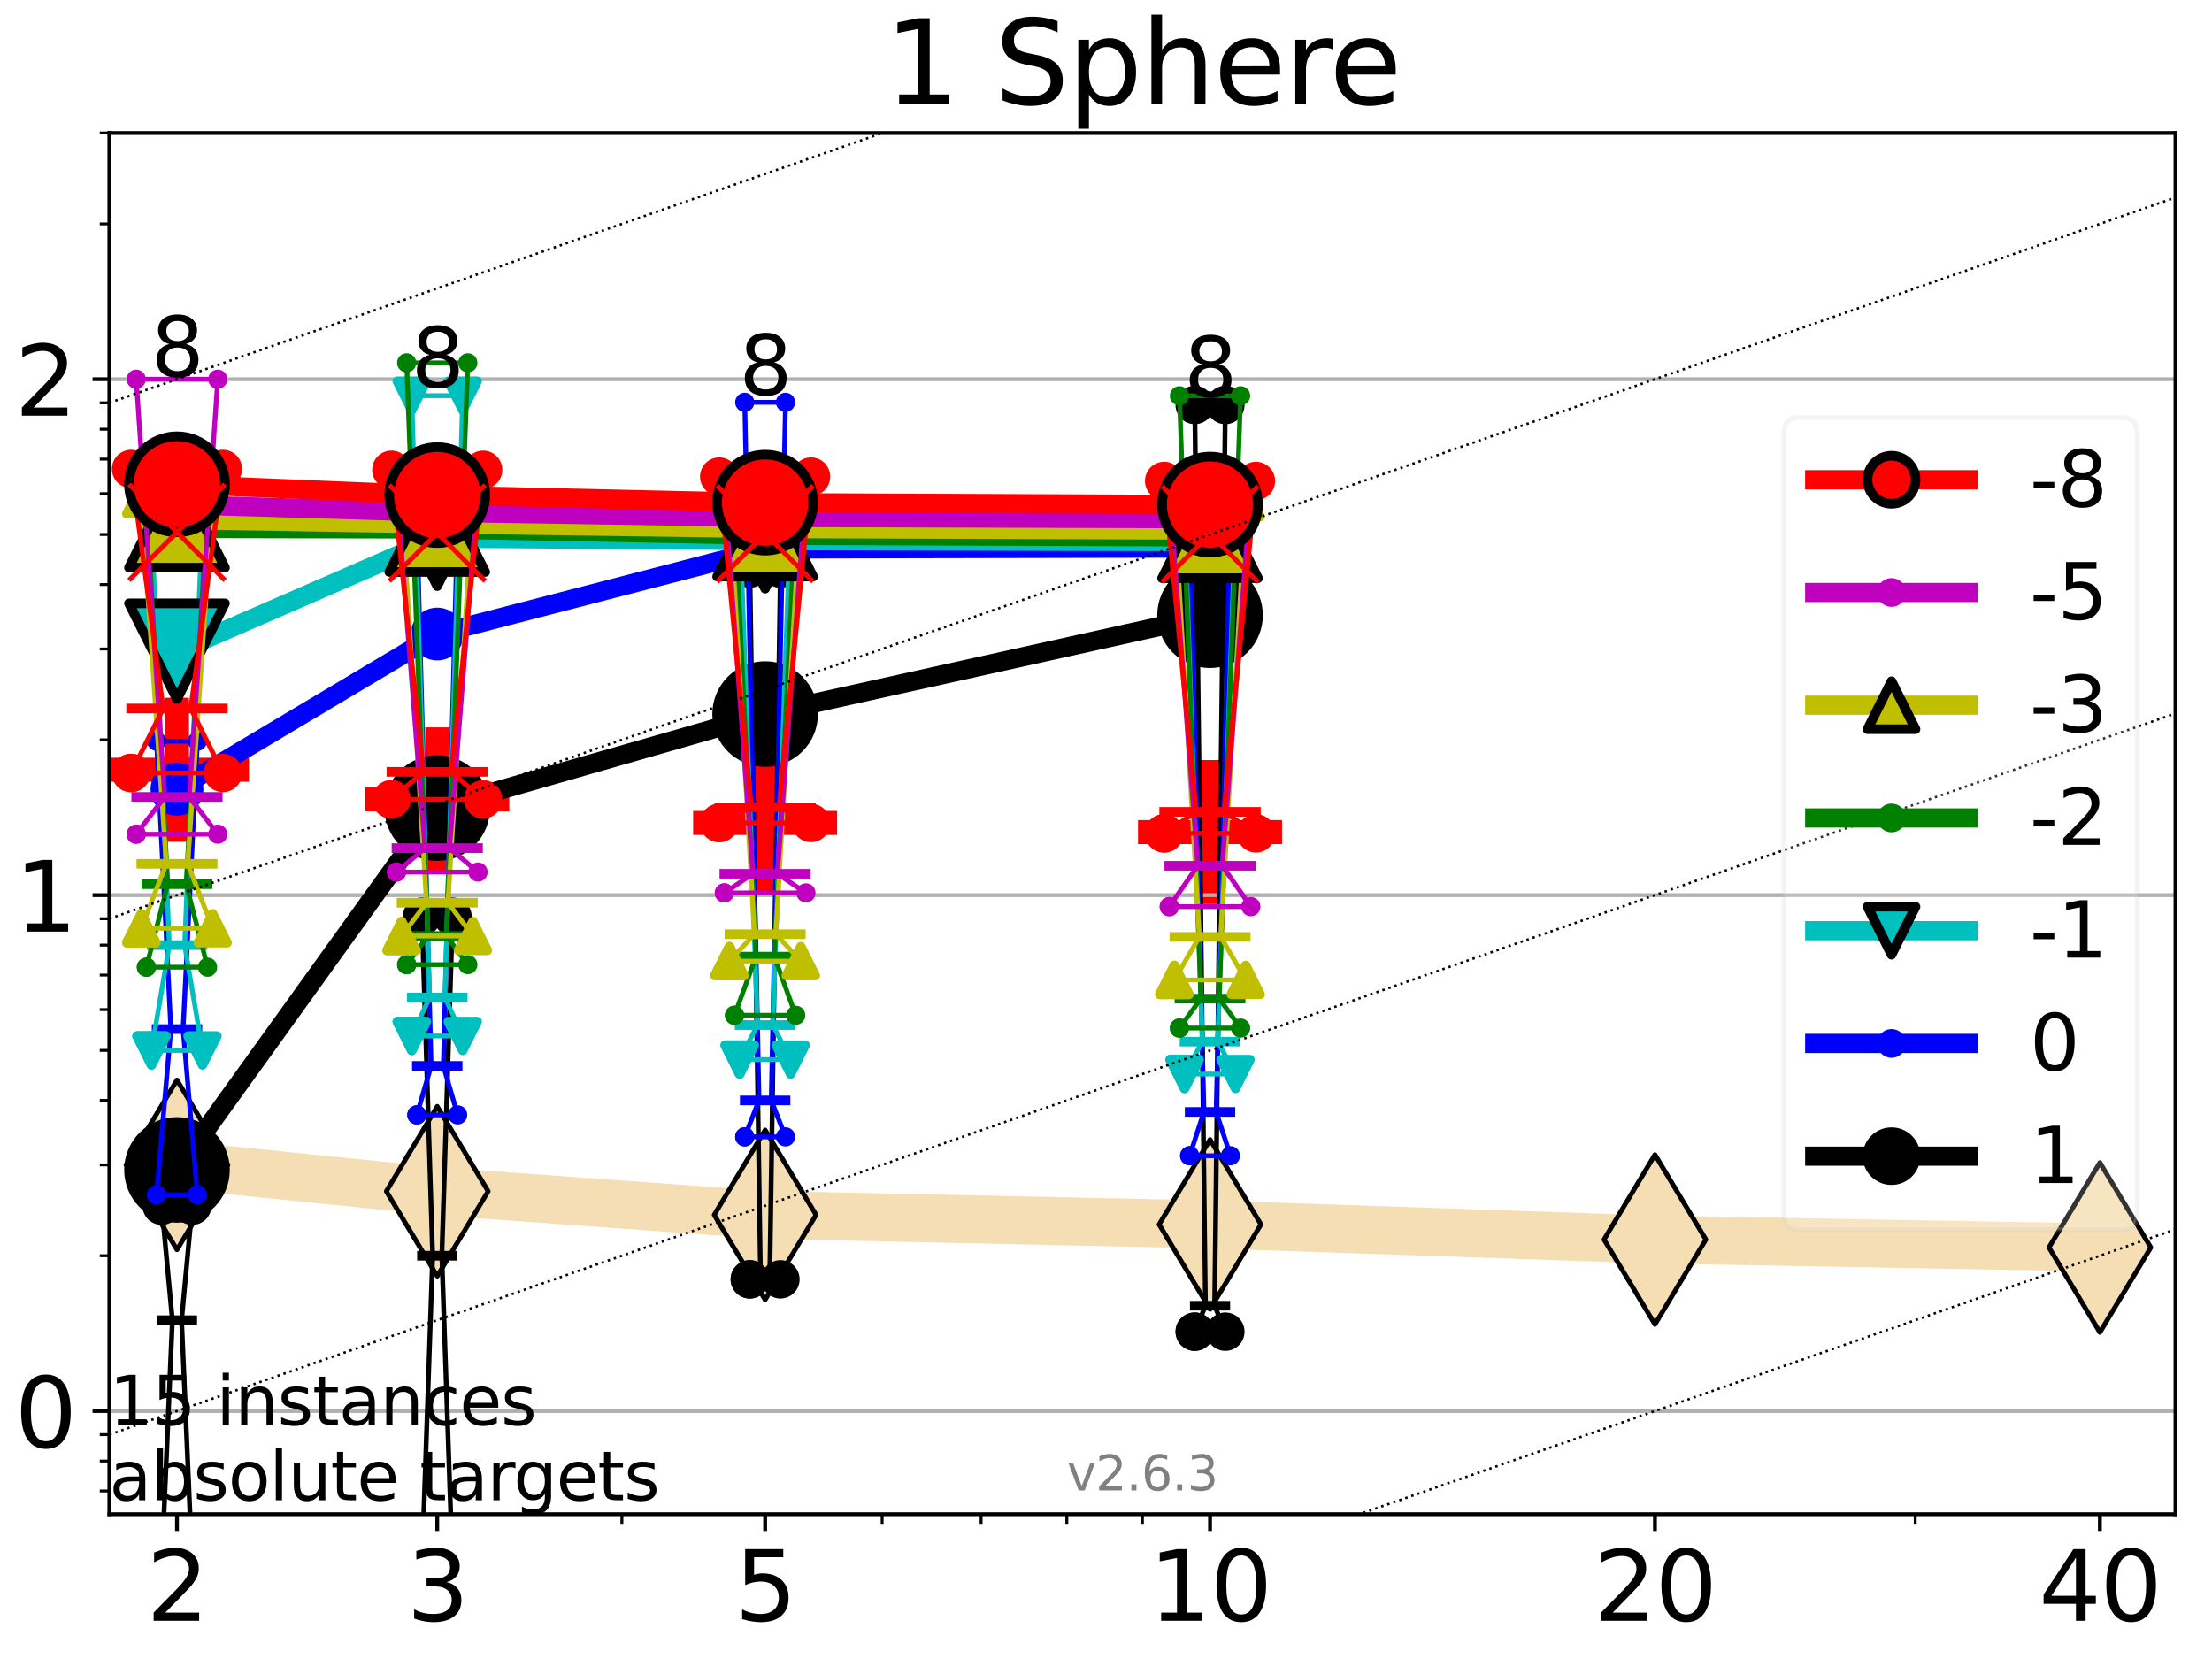 <?xml version="1.0" encoding="utf-8" standalone="no"?>
<!DOCTYPE svg PUBLIC "-//W3C//DTD SVG 1.1//EN"
  "http://www.w3.org/Graphics/SVG/1.1/DTD/svg11.dtd">
<svg xmlns:xlink="http://www.w3.org/1999/xlink" width="460.8pt" height="345.6pt" viewBox="0 0 460.8 345.6" xmlns="http://www.w3.org/2000/svg" version="1.1">
 <defs>
  <style type="text/css">*{stroke-linejoin: round; stroke-linecap: butt}</style>
 </defs>
 <g id="figure_1">
  <g id="patch_1">
   <path d="M 0 345.6 
L 460.8 345.6 
L 460.8 0 
L 0 0 
z
" style="fill: #ffffff"/>
  </g>
  <g id="axes_1">
   <g id="patch_2">
    <path d="M 22.78 315.44 
L 453.192 315.44 
L 453.192 27.72 
L 22.78 27.72 
z
" style="fill: #ffffff"/>
   </g>
   <g id="line2d_1">
    <path d="M 36.868 242.667 
L 91.085 248.165 
L 159.39 253.083 
L 252.074 255.069 
L 344.758 258.217 
L 437.443 259.874 
" clip-path="url(#p8beda29f57)" style="fill: none; stroke: #f5deb3; stroke-width: 10; stroke-linecap: square"/>
    <defs>
     <path id="m67b797f59f" d="M -0 17.678 
L 10.607 0 
L 0 -17.678 
L -10.607 -0 
z
" style="stroke: #000000; stroke-linejoin: miter"/>
    </defs>
    <g clip-path="url(#p8beda29f57)">
     <use xlink:href="#m67b797f59f" x="36.868" y="242.667" style="fill: #f5deb3; stroke: #000000; stroke-linejoin: miter"/>
     <use xlink:href="#m67b797f59f" x="91.085" y="248.165" style="fill: #f5deb3; stroke: #000000; stroke-linejoin: miter"/>
     <use xlink:href="#m67b797f59f" x="159.39" y="253.083" style="fill: #f5deb3; stroke: #000000; stroke-linejoin: miter"/>
     <use xlink:href="#m67b797f59f" x="252.074" y="255.069" style="fill: #f5deb3; stroke: #000000; stroke-linejoin: miter"/>
     <use xlink:href="#m67b797f59f" x="344.758" y="258.217" style="fill: #f5deb3; stroke: #000000; stroke-linejoin: miter"/>
     <use xlink:href="#m67b797f59f" x="437.443" y="259.874" style="fill: #f5deb3; stroke: #000000; stroke-linejoin: miter"/>
    </g>
   </g>
   <g id="line2d_2">
    <defs>
     <path id="m98802d722e" d="M -15 0 
L 15 0 
M 0 15 
L 0 -15 
" style="stroke: #ff0000; stroke-width: 5"/>
    </defs>
    <g clip-path="url(#p8beda29f57)">
     <use xlink:href="#m98802d722e" x="91.085" y="166.521" style="fill: #ff0000; stroke: #ff0000; stroke-width: 5"/>
    </g>
   </g>
   <g id="line2d_3">
    <g clip-path="url(#p8beda29f57)">
     <use xlink:href="#m98802d722e" x="159.39" y="171.438" style="fill: #ff0000; stroke: #ff0000; stroke-width: 5"/>
    </g>
   </g>
   <g id="line2d_4">
    <g clip-path="url(#p8beda29f57)">
     <use xlink:href="#m98802d722e" x="252.074" y="173.337" style="fill: #ff0000; stroke: #ff0000; stroke-width: 5"/>
    </g>
   </g>
   <g id="line2d_5">
    <g clip-path="url(#p8beda29f57)">
     <use xlink:href="#m98802d722e" x="36.868" y="160.351" style="fill: #ff0000; stroke: #ff0000; stroke-width: 5"/>
    </g>
   </g>
   <g id="matplotlib.axis_1">
    <g id="xtick_1">
     <g id="line2d_6">
      <defs>
       <path id="m32288fd53b" d="M 0 0 
L 0 3.5 
" style="stroke: #000000; stroke-width: 0.8"/>
      </defs>
      <g>
       <use xlink:href="#m32288fd53b" x="36.868" y="315.44" style="stroke: #000000; stroke-width: 0.8"/>
      </g>
     </g>
     <g id="text_1">
      <!-- 2 -->
      <g transform="translate(30.506 337.637) scale(0.2 -0.2)">
       <defs>
        <path id="DejaVuSans-32" d="M 1228 531 
L 3431 531 
L 3431 0 
L 469 0 
L 469 531 
Q 828 903 1448 1529 
Q 2069 2156 2228 2338 
Q 2531 2678 2651 2914 
Q 2772 3150 2772 3378 
Q 2772 3750 2511 3984 
Q 2250 4219 1831 4219 
Q 1534 4219 1204 4116 
Q 875 4013 500 3803 
L 500 4441 
Q 881 4594 1212 4672 
Q 1544 4750 1819 4750 
Q 2544 4750 2975 4387 
Q 3406 4025 3406 3419 
Q 3406 3131 3298 2873 
Q 3191 2616 2906 2266 
Q 2828 2175 2409 1742 
Q 1991 1309 1228 531 
z
" transform="scale(0.016)"/>
       </defs>
       <use xlink:href="#DejaVuSans-32"/>
      </g>
     </g>
    </g>
    <g id="xtick_2">
     <g id="line2d_7">
      <g>
       <use xlink:href="#m32288fd53b" x="91.085" y="315.44" style="stroke: #000000; stroke-width: 0.8"/>
      </g>
     </g>
     <g id="text_2">
      <!-- 3 -->
      <g transform="translate(84.723 337.637) scale(0.2 -0.2)">
       <defs>
        <path id="DejaVuSans-33" d="M 2597 2516 
Q 3050 2419 3304 2112 
Q 3559 1806 3559 1356 
Q 3559 666 3084 287 
Q 2609 -91 1734 -91 
Q 1441 -91 1130 -33 
Q 819 25 488 141 
L 488 750 
Q 750 597 1062 519 
Q 1375 441 1716 441 
Q 2309 441 2620 675 
Q 2931 909 2931 1356 
Q 2931 1769 2642 2001 
Q 2353 2234 1838 2234 
L 1294 2234 
L 1294 2753 
L 1863 2753 
Q 2328 2753 2575 2939 
Q 2822 3125 2822 3475 
Q 2822 3834 2567 4026 
Q 2313 4219 1838 4219 
Q 1578 4219 1281 4162 
Q 984 4106 628 3988 
L 628 4550 
Q 988 4650 1302 4700 
Q 1616 4750 1894 4750 
Q 2613 4750 3031 4423 
Q 3450 4097 3450 3541 
Q 3450 3153 3228 2886 
Q 3006 2619 2597 2516 
z
" transform="scale(0.016)"/>
       </defs>
       <use xlink:href="#DejaVuSans-33"/>
      </g>
     </g>
    </g>
    <g id="xtick_3">
     <g id="line2d_8">
      <g>
       <use xlink:href="#m32288fd53b" x="159.39" y="315.44" style="stroke: #000000; stroke-width: 0.8"/>
      </g>
     </g>
     <g id="text_3">
      <!-- 5 -->
      <g transform="translate(153.028 337.637) scale(0.2 -0.2)">
       <defs>
        <path id="DejaVuSans-35" d="M 691 4666 
L 3169 4666 
L 3169 4134 
L 1269 4134 
L 1269 2991 
Q 1406 3038 1543 3061 
Q 1681 3084 1819 3084 
Q 2600 3084 3056 2656 
Q 3513 2228 3513 1497 
Q 3513 744 3044 326 
Q 2575 -91 1722 -91 
Q 1428 -91 1123 -41 
Q 819 9 494 109 
L 494 744 
Q 775 591 1075 516 
Q 1375 441 1709 441 
Q 2250 441 2565 725 
Q 2881 1009 2881 1497 
Q 2881 1984 2565 2268 
Q 2250 2553 1709 2553 
Q 1456 2553 1204 2497 
Q 953 2441 691 2322 
L 691 4666 
z
" transform="scale(0.016)"/>
       </defs>
       <use xlink:href="#DejaVuSans-35"/>
      </g>
     </g>
    </g>
    <g id="xtick_4">
     <g id="line2d_9">
      <g>
       <use xlink:href="#m32288fd53b" x="252.074" y="315.44" style="stroke: #000000; stroke-width: 0.8"/>
      </g>
     </g>
     <g id="text_4">
      <!-- 10 -->
      <g transform="translate(239.349 337.637) scale(0.2 -0.2)">
       <defs>
        <path id="DejaVuSans-31" d="M 794 531 
L 1825 531 
L 1825 4091 
L 703 3866 
L 703 4441 
L 1819 4666 
L 2450 4666 
L 2450 531 
L 3481 531 
L 3481 0 
L 794 0 
L 794 531 
z
" transform="scale(0.016)"/>
        <path id="DejaVuSans-30" d="M 2034 4250 
Q 1547 4250 1301 3770 
Q 1056 3291 1056 2328 
Q 1056 1369 1301 889 
Q 1547 409 2034 409 
Q 2525 409 2770 889 
Q 3016 1369 3016 2328 
Q 3016 3291 2770 3770 
Q 2525 4250 2034 4250 
z
M 2034 4750 
Q 2819 4750 3233 4129 
Q 3647 3509 3647 2328 
Q 3647 1150 3233 529 
Q 2819 -91 2034 -91 
Q 1250 -91 836 529 
Q 422 1150 422 2328 
Q 422 3509 836 4129 
Q 1250 4750 2034 4750 
z
" transform="scale(0.016)"/>
       </defs>
       <use xlink:href="#DejaVuSans-31"/>
       <use xlink:href="#DejaVuSans-30" x="63.623"/>
      </g>
     </g>
    </g>
    <g id="xtick_5">
     <g id="line2d_10">
      <g>
       <use xlink:href="#m32288fd53b" x="344.758" y="315.44" style="stroke: #000000; stroke-width: 0.8"/>
      </g>
     </g>
     <g id="text_5">
      <!-- 20 -->
      <g transform="translate(332.033 337.637) scale(0.2 -0.2)">
       <use xlink:href="#DejaVuSans-32"/>
       <use xlink:href="#DejaVuSans-30" x="63.623"/>
      </g>
     </g>
    </g>
    <g id="xtick_6">
     <g id="line2d_11">
      <g>
       <use xlink:href="#m32288fd53b" x="437.443" y="315.44" style="stroke: #000000; stroke-width: 0.8"/>
      </g>
     </g>
     <g id="text_6">
      <!-- 40 -->
      <g transform="translate(424.718 337.637) scale(0.2 -0.2)">
       <defs>
        <path id="DejaVuSans-34" d="M 2419 4116 
L 825 1625 
L 2419 1625 
L 2419 4116 
z
M 2253 4666 
L 3047 4666 
L 3047 1625 
L 3713 1625 
L 3713 1100 
L 3047 1100 
L 3047 0 
L 2419 0 
L 2419 1100 
L 313 1100 
L 313 1709 
L 2253 4666 
z
" transform="scale(0.016)"/>
       </defs>
       <use xlink:href="#DejaVuSans-34"/>
       <use xlink:href="#DejaVuSans-30" x="63.623"/>
      </g>
     </g>
    </g>
    <g id="xtick_7">
     <g id="line2d_12">
      <defs>
       <path id="m88bd4f8b27" d="M 0 0 
L 0 2 
" style="stroke: #000000; stroke-width: 0.6"/>
      </defs>
      <g>
       <use xlink:href="#m88bd4f8b27" x="129.552" y="315.44" style="stroke: #000000; stroke-width: 0.6"/>
      </g>
     </g>
    </g>
    <g id="xtick_8">
     <g id="line2d_13">
      <g>
       <use xlink:href="#m88bd4f8b27" x="183.769" y="315.44" style="stroke: #000000; stroke-width: 0.6"/>
      </g>
     </g>
    </g>
    <g id="xtick_9">
     <g id="line2d_14">
      <g>
       <use xlink:href="#m88bd4f8b27" x="204.381" y="315.44" style="stroke: #000000; stroke-width: 0.6"/>
      </g>
     </g>
    </g>
    <g id="xtick_10">
     <g id="line2d_15">
      <g>
       <use xlink:href="#m88bd4f8b27" x="222.237" y="315.44" style="stroke: #000000; stroke-width: 0.6"/>
      </g>
     </g>
    </g>
    <g id="xtick_11">
     <g id="line2d_16">
      <g>
       <use xlink:href="#m88bd4f8b27" x="237.986" y="315.44" style="stroke: #000000; stroke-width: 0.6"/>
      </g>
     </g>
    </g>
    <g id="xtick_12">
     <g id="line2d_17">
      <g>
       <use xlink:href="#m88bd4f8b27" x="398.975" y="315.44" style="stroke: #000000; stroke-width: 0.6"/>
      </g>
     </g>
    </g>
   </g>
   <g id="matplotlib.axis_2">
    <g id="ytick_1">
     <g id="line2d_18">
      <path d="M 22.78 293.945 
L 453.192 293.945 
" clip-path="url(#p8beda29f57)" style="fill: none; stroke: #b0b0b0; stroke-width: 0.8; stroke-linecap: square"/>
     </g>
     <g id="line2d_19">
      <defs>
       <path id="mac7bbd4cef" d="M 0 0 
L -3.5 0 
" style="stroke: #000000; stroke-width: 0.8"/>
      </defs>
      <g>
       <use xlink:href="#mac7bbd4cef" x="22.78" y="293.945" style="stroke: #000000; stroke-width: 0.8"/>
      </g>
     </g>
     <g id="text_7">
      <!-- 0 -->
      <g transform="translate(3.055 301.544) scale(0.2 -0.2)">
       <use xlink:href="#DejaVuSans-30"/>
      </g>
     </g>
    </g>
    <g id="ytick_2">
     <g id="line2d_20">
      <path d="M 22.78 186.472 
L 453.192 186.472 
" clip-path="url(#p8beda29f57)" style="fill: none; stroke: #b0b0b0; stroke-width: 0.8; stroke-linecap: square"/>
     </g>
     <g id="line2d_21">
      <g>
       <use xlink:href="#mac7bbd4cef" x="22.78" y="186.472" style="stroke: #000000; stroke-width: 0.8"/>
      </g>
     </g>
     <g id="text_8">
      <!-- 1 -->
      <g transform="translate(3.055 194.07) scale(0.2 -0.2)">
       <use xlink:href="#DejaVuSans-31"/>
      </g>
     </g>
    </g>
    <g id="ytick_3">
     <g id="line2d_22">
      <path d="M 22.78 78.998 
L 453.192 78.998 
" clip-path="url(#p8beda29f57)" style="fill: none; stroke: #b0b0b0; stroke-width: 0.8; stroke-linecap: square"/>
     </g>
     <g id="line2d_23">
      <g>
       <use xlink:href="#mac7bbd4cef" x="22.78" y="78.998" style="stroke: #000000; stroke-width: 0.8"/>
      </g>
     </g>
     <g id="text_9">
      <!-- 2 -->
      <g transform="translate(3.055 86.596) scale(0.2 -0.2)">
       <use xlink:href="#DejaVuSans-32"/>
      </g>
     </g>
    </g>
    <g id="ytick_4">
     <g id="line2d_24">
      <defs>
       <path id="m42a7af1d82" d="M 0 0 
L -2 0 
" style="stroke: #000000; stroke-width: 0.6"/>
      </defs>
      <g>
       <use xlink:href="#m42a7af1d82" x="22.78" y="310.593" style="stroke: #000000; stroke-width: 0.6"/>
      </g>
     </g>
    </g>
    <g id="ytick_5">
     <g id="line2d_25">
      <g>
       <use xlink:href="#m42a7af1d82" x="22.78" y="304.361" style="stroke: #000000; stroke-width: 0.6"/>
      </g>
     </g>
    </g>
    <g id="ytick_6">
     <g id="line2d_26">
      <g>
       <use xlink:href="#m42a7af1d82" x="22.78" y="298.863" style="stroke: #000000; stroke-width: 0.6"/>
      </g>
     </g>
    </g>
    <g id="ytick_7">
     <g id="line2d_27">
      <g>
       <use xlink:href="#m42a7af1d82" x="22.78" y="261.592" style="stroke: #000000; stroke-width: 0.6"/>
      </g>
     </g>
    </g>
    <g id="ytick_8">
     <g id="line2d_28">
      <g>
       <use xlink:href="#m42a7af1d82" x="22.78" y="242.667" style="stroke: #000000; stroke-width: 0.6"/>
      </g>
     </g>
    </g>
    <g id="ytick_9">
     <g id="line2d_29">
      <g>
       <use xlink:href="#m42a7af1d82" x="22.78" y="229.24" style="stroke: #000000; stroke-width: 0.6"/>
      </g>
     </g>
    </g>
    <g id="ytick_10">
     <g id="line2d_30">
      <g>
       <use xlink:href="#m42a7af1d82" x="22.78" y="218.824" style="stroke: #000000; stroke-width: 0.6"/>
      </g>
     </g>
    </g>
    <g id="ytick_11">
     <g id="line2d_31">
      <g>
       <use xlink:href="#m42a7af1d82" x="22.78" y="210.315" style="stroke: #000000; stroke-width: 0.6"/>
      </g>
     </g>
    </g>
    <g id="ytick_12">
     <g id="line2d_32">
      <g>
       <use xlink:href="#m42a7af1d82" x="22.78" y="203.12" style="stroke: #000000; stroke-width: 0.6"/>
      </g>
     </g>
    </g>
    <g id="ytick_13">
     <g id="line2d_33">
      <g>
       <use xlink:href="#m42a7af1d82" x="22.78" y="196.887" style="stroke: #000000; stroke-width: 0.6"/>
      </g>
     </g>
    </g>
    <g id="ytick_14">
     <g id="line2d_34">
      <g>
       <use xlink:href="#m42a7af1d82" x="22.78" y="191.389" style="stroke: #000000; stroke-width: 0.6"/>
      </g>
     </g>
    </g>
    <g id="ytick_15">
     <g id="line2d_35">
      <g>
       <use xlink:href="#m42a7af1d82" x="22.78" y="154.119" style="stroke: #000000; stroke-width: 0.6"/>
      </g>
     </g>
    </g>
    <g id="ytick_16">
     <g id="line2d_36">
      <g>
       <use xlink:href="#m42a7af1d82" x="22.78" y="135.194" style="stroke: #000000; stroke-width: 0.6"/>
      </g>
     </g>
    </g>
    <g id="ytick_17">
     <g id="line2d_37">
      <g>
       <use xlink:href="#m42a7af1d82" x="22.78" y="121.766" style="stroke: #000000; stroke-width: 0.6"/>
      </g>
     </g>
    </g>
    <g id="ytick_18">
     <g id="line2d_38">
      <g>
       <use xlink:href="#m42a7af1d82" x="22.78" y="111.351" style="stroke: #000000; stroke-width: 0.6"/>
      </g>
     </g>
    </g>
    <g id="ytick_19">
     <g id="line2d_39">
      <g>
       <use xlink:href="#m42a7af1d82" x="22.78" y="102.841" style="stroke: #000000; stroke-width: 0.6"/>
      </g>
     </g>
    </g>
    <g id="ytick_20">
     <g id="line2d_40">
      <g>
       <use xlink:href="#m42a7af1d82" x="22.78" y="95.646" style="stroke: #000000; stroke-width: 0.6"/>
      </g>
     </g>
    </g>
    <g id="ytick_21">
     <g id="line2d_41">
      <g>
       <use xlink:href="#m42a7af1d82" x="22.78" y="89.413" style="stroke: #000000; stroke-width: 0.6"/>
      </g>
     </g>
    </g>
    <g id="ytick_22">
     <g id="line2d_42">
      <g>
       <use xlink:href="#m42a7af1d82" x="22.78" y="83.916" style="stroke: #000000; stroke-width: 0.6"/>
      </g>
     </g>
    </g>
    <g id="ytick_23">
     <g id="line2d_43">
      <g>
       <use xlink:href="#m42a7af1d82" x="22.78" y="46.645" style="stroke: #000000; stroke-width: 0.6"/>
      </g>
     </g>
    </g>
    <g id="ytick_24">
     <g id="line2d_44">
      <g>
       <use xlink:href="#m42a7af1d82" x="22.78" y="27.72" style="stroke: #000000; stroke-width: 0.6"/>
      </g>
     </g>
    </g>
   </g>
   <g id="line2d_45">
    <path d="M 33.682 326.298 
L 35.912 275.02 
L 33.682 251.177 
L 40.054 251.177 
L 37.824 275.02 
L 40.054 326.298 
L 33.682 326.298 
" clip-path="url(#p8beda29f57)" style="fill: none; stroke: #000000; stroke-linecap: square"/>
   </g>
   <g id="line2d_46">
    <path d="M 33.682 326.298 
L 40.054 326.298 
L 40.054 251.177 
L 33.682 251.177 
L 33.682 326.298 
" clip-path="url(#p8beda29f57)" style="fill: none"/>
    <defs>
     <path id="m4be565b6a5" d="M 0 3 
C 0.796 3 1.559 2.684 2.121 2.121 
C 2.684 1.559 3 0.796 3 0 
C 3 -0.796 2.684 -1.559 2.121 -2.121 
C 1.559 -2.684 0.796 -3 0 -3 
C -0.796 -3 -1.559 -2.684 -2.121 -2.121 
C -2.684 -1.559 -3 -0.796 -3 0 
C -3 0.796 -2.684 1.559 -2.121 2.121 
C -1.559 2.684 -0.796 3 0 3 
z
" style="stroke: #000000; stroke-width: 2"/>
    </defs>
    <g clip-path="url(#p8beda29f57)">
     <use xlink:href="#m4be565b6a5" x="33.682" y="326.298" style="stroke: #000000; stroke-width: 2"/>
     <use xlink:href="#m4be565b6a5" x="40.054" y="326.298" style="stroke: #000000; stroke-width: 2"/>
     <use xlink:href="#m4be565b6a5" x="40.054" y="251.177" style="stroke: #000000; stroke-width: 2"/>
     <use xlink:href="#m4be565b6a5" x="33.682" y="251.177" style="stroke: #000000; stroke-width: 2"/>
     <use xlink:href="#m4be565b6a5" x="33.682" y="326.298" style="stroke: #000000; stroke-width: 2"/>
    </g>
   </g>
   <g id="line2d_47">
    <path d="M 33.682 275.02 
L 40.054 275.02 
" clip-path="url(#p8beda29f57)" style="fill: none; stroke: #000000; stroke-width: 2; stroke-linecap: square"/>
   </g>
   <g id="line2d_48">
    <path d="M 87.899 326.298 
L 90.129 261.592 
L 87.899 190.959 
L 94.271 190.959 
L 92.041 261.592 
L 94.271 326.298 
L 87.899 326.298 
" clip-path="url(#p8beda29f57)" style="fill: none; stroke: #000000; stroke-linecap: square"/>
   </g>
   <g id="line2d_49">
    <path d="M 87.899 326.298 
L 94.271 326.298 
L 94.271 190.959 
L 87.899 190.959 
L 87.899 326.298 
" clip-path="url(#p8beda29f57)" style="fill: none"/>
    <g clip-path="url(#p8beda29f57)">
     <use xlink:href="#m4be565b6a5" x="87.899" y="326.298" style="stroke: #000000; stroke-width: 2"/>
     <use xlink:href="#m4be565b6a5" x="94.271" y="326.298" style="stroke: #000000; stroke-width: 2"/>
     <use xlink:href="#m4be565b6a5" x="94.271" y="190.959" style="stroke: #000000; stroke-width: 2"/>
     <use xlink:href="#m4be565b6a5" x="87.899" y="190.959" style="stroke: #000000; stroke-width: 2"/>
     <use xlink:href="#m4be565b6a5" x="87.899" y="326.298" style="stroke: #000000; stroke-width: 2"/>
    </g>
   </g>
   <g id="line2d_50">
    <path d="M 87.899 261.592 
L 94.271 261.592 
" clip-path="url(#p8beda29f57)" style="fill: none; stroke: #000000; stroke-width: 2; stroke-linecap: square"/>
   </g>
   <g id="line2d_51">
    <path d="M 156.204 266.51 
L 158.434 266.51 
L 156.204 118.445 
L 162.576 118.445 
L 160.346 266.51 
L 162.576 266.51 
L 156.204 266.51 
" clip-path="url(#p8beda29f57)" style="fill: none; stroke: #000000; stroke-linecap: square"/>
   </g>
   <g id="line2d_52">
    <path d="M 156.204 266.51 
L 162.576 266.51 
L 162.576 118.445 
L 156.204 118.445 
L 156.204 266.51 
" clip-path="url(#p8beda29f57)" style="fill: none"/>
    <g clip-path="url(#p8beda29f57)">
     <use xlink:href="#m4be565b6a5" x="156.204" y="266.51" style="stroke: #000000; stroke-width: 2"/>
     <use xlink:href="#m4be565b6a5" x="162.576" y="266.51" style="stroke: #000000; stroke-width: 2"/>
     <use xlink:href="#m4be565b6a5" x="162.576" y="118.445" style="stroke: #000000; stroke-width: 2"/>
     <use xlink:href="#m4be565b6a5" x="156.204" y="118.445" style="stroke: #000000; stroke-width: 2"/>
     <use xlink:href="#m4be565b6a5" x="156.204" y="266.51" style="stroke: #000000; stroke-width: 2"/>
    </g>
   </g>
   <g id="line2d_53">
    <path d="M 156.204 266.51 
L 162.576 266.51 
" clip-path="url(#p8beda29f57)" style="fill: none; stroke: #000000; stroke-width: 2; stroke-linecap: square"/>
   </g>
   <g id="line2d_54">
    <path d="M 248.888 277.414 
L 251.118 272.008 
L 248.888 84.372 
L 255.26 84.372 
L 253.03 272.008 
L 255.26 277.414 
L 248.888 277.414 
" clip-path="url(#p8beda29f57)" style="fill: none; stroke: #000000; stroke-linecap: square"/>
   </g>
   <g id="line2d_55">
    <path d="M 248.888 277.414 
L 255.26 277.414 
L 255.26 84.372 
L 248.888 84.372 
L 248.888 277.414 
" clip-path="url(#p8beda29f57)" style="fill: none"/>
    <g clip-path="url(#p8beda29f57)">
     <use xlink:href="#m4be565b6a5" x="248.888" y="277.414" style="stroke: #000000; stroke-width: 2"/>
     <use xlink:href="#m4be565b6a5" x="255.26" y="277.414" style="stroke: #000000; stroke-width: 2"/>
     <use xlink:href="#m4be565b6a5" x="255.26" y="84.372" style="stroke: #000000; stroke-width: 2"/>
     <use xlink:href="#m4be565b6a5" x="248.888" y="84.372" style="stroke: #000000; stroke-width: 2"/>
     <use xlink:href="#m4be565b6a5" x="248.888" y="277.414" style="stroke: #000000; stroke-width: 2"/>
    </g>
   </g>
   <g id="line2d_56">
    <path d="M 248.888 272.008 
L 255.26 272.008 
" clip-path="url(#p8beda29f57)" style="fill: none; stroke: #000000; stroke-width: 2; stroke-linecap: square"/>
   </g>
   <g id="line2d_57">
    <path d="M 36.868 243.716 
L 91.085 168.331 
" clip-path="url(#p8beda29f57)" style="fill: none; stroke: #000000; stroke-width: 4; stroke-linecap: square"/>
   </g>
   <g id="line2d_58">
    <path d="M 91.085 168.331 
L 159.39 148.754 
" clip-path="url(#p8beda29f57)" style="fill: none; stroke: #000000; stroke-width: 4; stroke-linecap: square"/>
   </g>
   <g id="line2d_59">
    <path d="M 159.39 148.754 
L 252.074 128.162 
" clip-path="url(#p8beda29f57)" style="fill: none; stroke: #000000; stroke-width: 4; stroke-linecap: square"/>
   </g>
   <g id="line2d_60">
    <path d="M 36.868 243.716 
L 91.085 168.331 
L 159.39 148.754 
L 252.074 128.162 
" clip-path="url(#p8beda29f57)" style="fill: none"/>
    <defs>
     <path id="m639f1c266e" d="M 0 10 
C 2.652 10 5.196 8.946 7.071 7.071 
C 8.946 5.196 10 2.652 10 0 
C 10 -2.652 8.946 -5.196 7.071 -7.071 
C 5.196 -8.946 2.652 -10 0 -10 
C -2.652 -10 -5.196 -8.946 -7.071 -7.071 
C -8.946 -5.196 -10 -2.652 -10 0 
C -10 2.652 -8.946 5.196 -7.071 7.071 
C -5.196 8.946 -2.652 10 0 10 
z
" style="stroke: #000000; stroke-width: 2"/>
    </defs>
    <g clip-path="url(#p8beda29f57)">
     <use xlink:href="#m639f1c266e" x="36.868" y="243.716" style="stroke: #000000; stroke-width: 2"/>
     <use xlink:href="#m639f1c266e" x="91.085" y="168.331" style="stroke: #000000; stroke-width: 2"/>
     <use xlink:href="#m639f1c266e" x="159.39" y="148.754" style="stroke: #000000; stroke-width: 2"/>
     <use xlink:href="#m639f1c266e" x="252.074" y="128.162" style="stroke: #000000; stroke-width: 2"/>
    </g>
   </g>
   <g id="line2d_61">
    <path d="M 32.62 248.9 
L 35.594 214.376 
L 32.62 154.411 
L 41.116 154.411 
L 38.143 214.376 
L 41.116 248.9 
L 32.62 248.9 
" clip-path="url(#p8beda29f57)" style="fill: none; stroke: #0000ff; stroke-linecap: square"/>
   </g>
   <g id="line2d_62">
    <path d="M 32.62 248.9 
L 41.116 248.9 
L 41.116 154.411 
L 32.62 154.411 
L 32.62 248.9 
" clip-path="url(#p8beda29f57)" style="fill: none"/>
    <defs>
     <path id="mca1169e989" d="M 0 1.5 
C 0.398 1.5 0.779 1.342 1.061 1.061 
C 1.342 0.779 1.5 0.398 1.5 0 
C 1.5 -0.398 1.342 -0.779 1.061 -1.061 
C 0.779 -1.342 0.398 -1.5 0 -1.5 
C -0.398 -1.5 -0.779 -1.342 -1.061 -1.061 
C -1.342 -0.779 -1.5 -0.398 -1.5 0 
C -1.5 0.398 -1.342 0.779 -1.061 1.061 
C -0.779 1.342 -0.398 1.5 0 1.5 
z
" style="stroke: #0000ff"/>
    </defs>
    <g clip-path="url(#p8beda29f57)">
     <use xlink:href="#mca1169e989" x="32.62" y="248.9" style="fill: #0000ff; stroke: #0000ff"/>
     <use xlink:href="#mca1169e989" x="41.116" y="248.9" style="fill: #0000ff; stroke: #0000ff"/>
     <use xlink:href="#mca1169e989" x="41.116" y="154.411" style="fill: #0000ff; stroke: #0000ff"/>
     <use xlink:href="#mca1169e989" x="32.62" y="154.411" style="fill: #0000ff; stroke: #0000ff"/>
     <use xlink:href="#mca1169e989" x="32.62" y="248.9" style="fill: #0000ff; stroke: #0000ff"/>
    </g>
   </g>
   <g id="line2d_63">
    <path d="M 32.62 214.376 
L 41.116 214.376 
" clip-path="url(#p8beda29f57)" style="fill: none; stroke: #0000ff; stroke-width: 2; stroke-linecap: square"/>
   </g>
   <g id="line2d_64">
    <path d="M 86.837 232.252 
L 89.811 222.045 
L 86.837 108.12 
L 95.333 108.12 
L 92.359 222.045 
L 95.333 232.252 
L 86.837 232.252 
" clip-path="url(#p8beda29f57)" style="fill: none; stroke: #0000ff; stroke-linecap: square"/>
   </g>
   <g id="line2d_65">
    <path d="M 86.837 232.252 
L 95.333 232.252 
L 95.333 108.12 
L 86.837 108.12 
L 86.837 232.252 
" clip-path="url(#p8beda29f57)" style="fill: none"/>
    <g clip-path="url(#p8beda29f57)">
     <use xlink:href="#mca1169e989" x="86.837" y="232.252" style="fill: #0000ff; stroke: #0000ff"/>
     <use xlink:href="#mca1169e989" x="95.333" y="232.252" style="fill: #0000ff; stroke: #0000ff"/>
     <use xlink:href="#mca1169e989" x="95.333" y="108.12" style="fill: #0000ff; stroke: #0000ff"/>
     <use xlink:href="#mca1169e989" x="86.837" y="108.12" style="fill: #0000ff; stroke: #0000ff"/>
     <use xlink:href="#mca1169e989" x="86.837" y="232.252" style="fill: #0000ff; stroke: #0000ff"/>
    </g>
   </g>
   <g id="line2d_66">
    <path d="M 86.837 222.045 
L 95.333 222.045 
" clip-path="url(#p8beda29f57)" style="fill: none; stroke: #0000ff; stroke-width: 2; stroke-linecap: square"/>
   </g>
   <g id="line2d_67">
    <path d="M 155.142 236.825 
L 158.116 229.24 
L 155.142 83.812 
L 163.638 83.812 
L 160.665 229.24 
L 163.638 236.825 
L 155.142 236.825 
" clip-path="url(#p8beda29f57)" style="fill: none; stroke: #0000ff; stroke-linecap: square"/>
   </g>
   <g id="line2d_68">
    <path d="M 155.142 236.825 
L 163.638 236.825 
L 163.638 83.812 
L 155.142 83.812 
L 155.142 236.825 
" clip-path="url(#p8beda29f57)" style="fill: none"/>
    <g clip-path="url(#p8beda29f57)">
     <use xlink:href="#mca1169e989" x="155.142" y="236.825" style="fill: #0000ff; stroke: #0000ff"/>
     <use xlink:href="#mca1169e989" x="163.638" y="236.825" style="fill: #0000ff; stroke: #0000ff"/>
     <use xlink:href="#mca1169e989" x="163.638" y="83.812" style="fill: #0000ff; stroke: #0000ff"/>
     <use xlink:href="#mca1169e989" x="155.142" y="83.812" style="fill: #0000ff; stroke: #0000ff"/>
     <use xlink:href="#mca1169e989" x="155.142" y="236.825" style="fill: #0000ff; stroke: #0000ff"/>
    </g>
   </g>
   <g id="line2d_69">
    <path d="M 155.142 229.24 
L 163.638 229.24 
" clip-path="url(#p8beda29f57)" style="fill: none; stroke: #0000ff; stroke-width: 2; stroke-linecap: square"/>
   </g>
   <g id="line2d_70">
    <path d="M 247.826 240.762 
L 250.8 231.634 
L 247.826 107.867 
L 256.322 107.867 
L 253.349 231.634 
L 256.322 240.762 
L 247.826 240.762 
" clip-path="url(#p8beda29f57)" style="fill: none; stroke: #0000ff; stroke-linecap: square"/>
   </g>
   <g id="line2d_71">
    <path d="M 247.826 240.762 
L 256.322 240.762 
L 256.322 107.867 
L 247.826 107.867 
L 247.826 240.762 
" clip-path="url(#p8beda29f57)" style="fill: none"/>
    <g clip-path="url(#p8beda29f57)">
     <use xlink:href="#mca1169e989" x="247.826" y="240.762" style="fill: #0000ff; stroke: #0000ff"/>
     <use xlink:href="#mca1169e989" x="256.322" y="240.762" style="fill: #0000ff; stroke: #0000ff"/>
     <use xlink:href="#mca1169e989" x="256.322" y="107.867" style="fill: #0000ff; stroke: #0000ff"/>
     <use xlink:href="#mca1169e989" x="247.826" y="107.867" style="fill: #0000ff; stroke: #0000ff"/>
     <use xlink:href="#mca1169e989" x="247.826" y="240.762" style="fill: #0000ff; stroke: #0000ff"/>
    </g>
   </g>
   <g id="line2d_72">
    <path d="M 247.826 231.634 
L 256.322 231.634 
" clip-path="url(#p8beda29f57)" style="fill: none; stroke: #0000ff; stroke-width: 2; stroke-linecap: square"/>
   </g>
   <g id="line2d_73">
    <path d="M 36.868 164.422 
L 91.085 132.084 
" clip-path="url(#p8beda29f57)" style="fill: none; stroke: #0000ff; stroke-width: 4; stroke-linecap: square"/>
   </g>
   <g id="line2d_74">
    <path d="M 91.085 132.084 
L 159.39 114.363 
" clip-path="url(#p8beda29f57)" style="fill: none; stroke: #0000ff; stroke-width: 4; stroke-linecap: square"/>
   </g>
   <g id="line2d_75">
    <path d="M 159.39 114.363 
L 252.074 114.164 
" clip-path="url(#p8beda29f57)" style="fill: none; stroke: #0000ff; stroke-width: 4; stroke-linecap: square"/>
   </g>
   <g id="line2d_76">
    <path d="M 36.868 164.422 
L 91.085 132.084 
L 159.39 114.363 
L 252.074 114.164 
" clip-path="url(#p8beda29f57)" style="fill: none"/>
    <defs>
     <path id="mf6c3645a7d" d="M 0 5 
C 1.326 5 2.598 4.473 3.536 3.536 
C 4.473 2.598 5 1.326 5 0 
C 5 -1.326 4.473 -2.598 3.536 -3.536 
C 2.598 -4.473 1.326 -5 0 -5 
C -1.326 -5 -2.598 -4.473 -3.536 -3.536 
C -4.473 -2.598 -5 -1.326 -5 0 
C -5 1.326 -4.473 2.598 -3.536 3.536 
C -2.598 4.473 -1.326 5 0 5 
z
" style="stroke: #0000ff"/>
    </defs>
    <g clip-path="url(#p8beda29f57)">
     <use xlink:href="#mf6c3645a7d" x="36.868" y="164.422" style="fill: #0000ff; stroke: #0000ff"/>
     <use xlink:href="#mf6c3645a7d" x="91.085" y="132.084" style="fill: #0000ff; stroke: #0000ff"/>
     <use xlink:href="#mf6c3645a7d" x="159.39" y="114.363" style="fill: #0000ff; stroke: #0000ff"/>
     <use xlink:href="#mf6c3645a7d" x="252.074" y="114.164" style="fill: #0000ff; stroke: #0000ff"/>
    </g>
   </g>
   <g id="line2d_77">
    <path d="M 31.558 218.824 
L 35.275 196.887 
L 31.558 108.302 
L 42.178 108.302 
L 38.461 196.887 
L 42.178 218.824 
L 31.558 218.824 
" clip-path="url(#p8beda29f57)" style="fill: none; stroke: #00bfbf; stroke-linecap: square"/>
   </g>
   <g id="line2d_78">
    <path d="M 31.558 218.824 
L 42.178 218.824 
L 42.178 108.302 
L 31.558 108.302 
L 31.558 218.824 
" clip-path="url(#p8beda29f57)" style="fill: none"/>
    <defs>
     <path id="mc7428d1e9b" d="M -0 3 
L 3 -3 
L -3 -3 
z
" style="stroke: #00bfbf; stroke-width: 2; stroke-linejoin: miter"/>
    </defs>
    <g clip-path="url(#p8beda29f57)">
     <use xlink:href="#mc7428d1e9b" x="31.558" y="218.824" style="fill: #00bfbf; stroke: #00bfbf; stroke-width: 2; stroke-linejoin: miter"/>
     <use xlink:href="#mc7428d1e9b" x="42.178" y="218.824" style="fill: #00bfbf; stroke: #00bfbf; stroke-width: 2; stroke-linejoin: miter"/>
     <use xlink:href="#mc7428d1e9b" x="42.178" y="108.302" style="fill: #00bfbf; stroke: #00bfbf; stroke-width: 2; stroke-linejoin: miter"/>
     <use xlink:href="#mc7428d1e9b" x="31.558" y="108.302" style="fill: #00bfbf; stroke: #00bfbf; stroke-width: 2; stroke-linejoin: miter"/>
     <use xlink:href="#mc7428d1e9b" x="31.558" y="218.824" style="fill: #00bfbf; stroke: #00bfbf; stroke-width: 2; stroke-linejoin: miter"/>
    </g>
   </g>
   <g id="line2d_79">
    <path d="M 31.558 196.887 
L 42.178 196.887 
" clip-path="url(#p8beda29f57)" style="fill: none; stroke: #00bfbf; stroke-width: 2; stroke-linecap: square"/>
   </g>
   <g id="line2d_80">
    <path d="M 85.775 215.812 
L 89.492 207.791 
L 85.775 82.427 
L 96.395 82.427 
L 92.678 207.791 
L 96.395 215.812 
L 85.775 215.812 
" clip-path="url(#p8beda29f57)" style="fill: none; stroke: #00bfbf; stroke-linecap: square"/>
   </g>
   <g id="line2d_81">
    <path d="M 85.775 215.812 
L 96.395 215.812 
L 96.395 82.427 
L 85.775 82.427 
L 85.775 215.812 
" clip-path="url(#p8beda29f57)" style="fill: none"/>
    <g clip-path="url(#p8beda29f57)">
     <use xlink:href="#mc7428d1e9b" x="85.775" y="215.812" style="fill: #00bfbf; stroke: #00bfbf; stroke-width: 2; stroke-linejoin: miter"/>
     <use xlink:href="#mc7428d1e9b" x="96.395" y="215.812" style="fill: #00bfbf; stroke: #00bfbf; stroke-width: 2; stroke-linejoin: miter"/>
     <use xlink:href="#mc7428d1e9b" x="96.395" y="82.427" style="fill: #00bfbf; stroke: #00bfbf; stroke-width: 2; stroke-linejoin: miter"/>
     <use xlink:href="#mc7428d1e9b" x="85.775" y="82.427" style="fill: #00bfbf; stroke: #00bfbf; stroke-width: 2; stroke-linejoin: miter"/>
     <use xlink:href="#mc7428d1e9b" x="85.775" y="215.812" style="fill: #00bfbf; stroke: #00bfbf; stroke-width: 2; stroke-linejoin: miter"/>
    </g>
   </g>
   <g id="line2d_82">
    <path d="M 85.775 207.791 
L 96.395 207.791 
" clip-path="url(#p8beda29f57)" style="fill: none; stroke: #00bfbf; stroke-width: 2; stroke-linecap: square"/>
   </g>
   <g id="line2d_83">
    <path d="M 154.08 220.73 
L 157.797 213.535 
L 154.08 106.902 
L 164.7 106.902 
L 160.983 213.535 
L 164.7 220.73 
L 154.08 220.73 
" clip-path="url(#p8beda29f57)" style="fill: none; stroke: #00bfbf; stroke-linecap: square"/>
   </g>
   <g id="line2d_84">
    <path d="M 154.08 220.73 
L 164.7 220.73 
L 164.7 106.902 
L 154.08 106.902 
L 154.08 220.73 
" clip-path="url(#p8beda29f57)" style="fill: none"/>
    <g clip-path="url(#p8beda29f57)">
     <use xlink:href="#mc7428d1e9b" x="154.08" y="220.73" style="fill: #00bfbf; stroke: #00bfbf; stroke-width: 2; stroke-linejoin: miter"/>
     <use xlink:href="#mc7428d1e9b" x="164.7" y="220.73" style="fill: #00bfbf; stroke: #00bfbf; stroke-width: 2; stroke-linejoin: miter"/>
     <use xlink:href="#mc7428d1e9b" x="164.7" y="106.902" style="fill: #00bfbf; stroke: #00bfbf; stroke-width: 2; stroke-linejoin: miter"/>
     <use xlink:href="#mc7428d1e9b" x="154.08" y="106.902" style="fill: #00bfbf; stroke: #00bfbf; stroke-width: 2; stroke-linejoin: miter"/>
     <use xlink:href="#mc7428d1e9b" x="154.08" y="220.73" style="fill: #00bfbf; stroke: #00bfbf; stroke-width: 2; stroke-linejoin: miter"/>
    </g>
   </g>
   <g id="line2d_85">
    <path d="M 154.08 213.535 
L 164.7 213.535 
" clip-path="url(#p8beda29f57)" style="fill: none; stroke: #00bfbf; stroke-width: 2; stroke-linecap: square"/>
   </g>
   <g id="line2d_86">
    <path d="M 246.764 223.742 
L 250.481 216.994 
L 246.764 107.243 
L 257.384 107.243 
L 253.667 216.994 
L 257.384 223.742 
L 246.764 223.742 
" clip-path="url(#p8beda29f57)" style="fill: none; stroke: #00bfbf; stroke-linecap: square"/>
   </g>
   <g id="line2d_87">
    <path d="M 246.764 223.742 
L 257.384 223.742 
L 257.384 107.243 
L 246.764 107.243 
L 246.764 223.742 
" clip-path="url(#p8beda29f57)" style="fill: none"/>
    <g clip-path="url(#p8beda29f57)">
     <use xlink:href="#mc7428d1e9b" x="246.764" y="223.742" style="fill: #00bfbf; stroke: #00bfbf; stroke-width: 2; stroke-linejoin: miter"/>
     <use xlink:href="#mc7428d1e9b" x="257.384" y="223.742" style="fill: #00bfbf; stroke: #00bfbf; stroke-width: 2; stroke-linejoin: miter"/>
     <use xlink:href="#mc7428d1e9b" x="257.384" y="107.243" style="fill: #00bfbf; stroke: #00bfbf; stroke-width: 2; stroke-linejoin: miter"/>
     <use xlink:href="#mc7428d1e9b" x="246.764" y="107.243" style="fill: #00bfbf; stroke: #00bfbf; stroke-width: 2; stroke-linejoin: miter"/>
     <use xlink:href="#mc7428d1e9b" x="246.764" y="223.742" style="fill: #00bfbf; stroke: #00bfbf; stroke-width: 2; stroke-linejoin: miter"/>
    </g>
   </g>
   <g id="line2d_88">
    <path d="M 246.764 216.994 
L 257.384 216.994 
" clip-path="url(#p8beda29f57)" style="fill: none; stroke: #00bfbf; stroke-width: 2; stroke-linecap: square"/>
   </g>
   <g id="line2d_89">
    <path d="M 36.868 135.691 
L 91.085 112.096 
" clip-path="url(#p8beda29f57)" style="fill: none; stroke: #00bfbf; stroke-width: 4; stroke-linecap: square"/>
   </g>
   <g id="line2d_90">
    <path d="M 91.085 112.096 
L 159.39 112.628 
" clip-path="url(#p8beda29f57)" style="fill: none; stroke: #00bfbf; stroke-width: 4; stroke-linecap: square"/>
   </g>
   <g id="line2d_91">
    <path d="M 159.39 112.628 
L 252.074 112.833 
" clip-path="url(#p8beda29f57)" style="fill: none; stroke: #00bfbf; stroke-width: 4; stroke-linecap: square"/>
   </g>
   <g id="line2d_92">
    <path d="M 36.868 135.691 
L 91.085 112.096 
L 159.39 112.628 
L 252.074 112.833 
" clip-path="url(#p8beda29f57)" style="fill: none"/>
    <defs>
     <path id="m4a2644c2f9" d="M -0 10 
L 10 -10 
L -10 -10 
z
" style="stroke: #000000; stroke-width: 2; stroke-linejoin: miter"/>
    </defs>
    <g clip-path="url(#p8beda29f57)">
     <use xlink:href="#m4a2644c2f9" x="36.868" y="135.691" style="fill: #00bfbf; stroke: #000000; stroke-width: 2; stroke-linejoin: miter"/>
     <use xlink:href="#m4a2644c2f9" x="91.085" y="112.096" style="fill: #00bfbf; stroke: #000000; stroke-width: 2; stroke-linejoin: miter"/>
     <use xlink:href="#m4a2644c2f9" x="159.39" y="112.628" style="fill: #00bfbf; stroke: #000000; stroke-width: 2; stroke-linejoin: miter"/>
     <use xlink:href="#m4a2644c2f9" x="252.074" y="112.833" style="fill: #00bfbf; stroke: #000000; stroke-width: 2; stroke-linejoin: miter"/>
    </g>
   </g>
   <g id="line2d_93">
    <path d="M 30.496 201.482 
L 34.957 184.194 
L 30.496 104.223 
L 43.24 104.223 
L 38.78 184.194 
L 43.24 201.482 
L 30.496 201.482 
" clip-path="url(#p8beda29f57)" style="fill: none; stroke: #008000; stroke-linecap: square"/>
   </g>
   <g id="line2d_94">
    <path d="M 30.496 201.482 
L 43.24 201.482 
L 43.24 104.223 
L 30.496 104.223 
L 30.496 201.482 
" clip-path="url(#p8beda29f57)" style="fill: none"/>
    <defs>
     <path id="m2f4196afe4" d="M 0 1.5 
C 0.398 1.5 0.779 1.342 1.061 1.061 
C 1.342 0.779 1.5 0.398 1.5 0 
C 1.5 -0.398 1.342 -0.779 1.061 -1.061 
C 0.779 -1.342 0.398 -1.5 0 -1.5 
C -0.398 -1.5 -0.779 -1.342 -1.061 -1.061 
C -1.342 -0.779 -1.5 -0.398 -1.5 0 
C -1.5 0.398 -1.342 0.779 -1.061 1.061 
C -0.779 1.342 -0.398 1.5 0 1.5 
z
" style="stroke: #008000"/>
    </defs>
    <g clip-path="url(#p8beda29f57)">
     <use xlink:href="#m2f4196afe4" x="30.496" y="201.482" style="fill: #008000; stroke: #008000"/>
     <use xlink:href="#m2f4196afe4" x="43.24" y="201.482" style="fill: #008000; stroke: #008000"/>
     <use xlink:href="#m2f4196afe4" x="43.24" y="104.223" style="fill: #008000; stroke: #008000"/>
     <use xlink:href="#m2f4196afe4" x="30.496" y="104.223" style="fill: #008000; stroke: #008000"/>
     <use xlink:href="#m2f4196afe4" x="30.496" y="201.482" style="fill: #008000; stroke: #008000"/>
    </g>
   </g>
   <g id="line2d_95">
    <path d="M 30.496 184.194 
L 43.24 184.194 
" clip-path="url(#p8beda29f57)" style="fill: none; stroke: #008000; stroke-width: 2; stroke-linecap: square"/>
   </g>
   <g id="line2d_96">
    <path d="M 84.713 200.948 
L 89.173 194.982 
L 84.713 75.586 
L 97.457 75.586 
L 92.997 194.982 
L 97.457 200.948 
L 84.713 200.948 
" clip-path="url(#p8beda29f57)" style="fill: none; stroke: #008000; stroke-linecap: square"/>
   </g>
   <g id="line2d_97">
    <path d="M 84.713 200.948 
L 97.457 200.948 
L 97.457 75.586 
L 84.713 75.586 
L 84.713 200.948 
" clip-path="url(#p8beda29f57)" style="fill: none"/>
    <g clip-path="url(#p8beda29f57)">
     <use xlink:href="#m2f4196afe4" x="84.713" y="200.948" style="fill: #008000; stroke: #008000"/>
     <use xlink:href="#m2f4196afe4" x="97.457" y="200.948" style="fill: #008000; stroke: #008000"/>
     <use xlink:href="#m2f4196afe4" x="97.457" y="75.586" style="fill: #008000; stroke: #008000"/>
     <use xlink:href="#m2f4196afe4" x="84.713" y="75.586" style="fill: #008000; stroke: #008000"/>
     <use xlink:href="#m2f4196afe4" x="84.713" y="200.948" style="fill: #008000; stroke: #008000"/>
    </g>
   </g>
   <g id="line2d_98">
    <path d="M 84.713 194.982 
L 97.457 194.982 
" clip-path="url(#p8beda29f57)" style="fill: none; stroke: #008000; stroke-width: 2; stroke-linecap: square"/>
   </g>
   <g id="line2d_99">
    <path d="M 153.018 211.496 
L 157.478 199.281 
L 153.018 105.605 
L 165.762 105.605 
L 161.302 199.281 
L 165.762 211.496 
L 153.018 211.496 
" clip-path="url(#p8beda29f57)" style="fill: none; stroke: #008000; stroke-linecap: square"/>
   </g>
   <g id="line2d_100">
    <path d="M 153.018 211.496 
L 165.762 211.496 
L 165.762 105.605 
L 153.018 105.605 
L 153.018 211.496 
" clip-path="url(#p8beda29f57)" style="fill: none"/>
    <g clip-path="url(#p8beda29f57)">
     <use xlink:href="#m2f4196afe4" x="153.018" y="211.496" style="fill: #008000; stroke: #008000"/>
     <use xlink:href="#m2f4196afe4" x="165.762" y="211.496" style="fill: #008000; stroke: #008000"/>
     <use xlink:href="#m2f4196afe4" x="165.762" y="105.605" style="fill: #008000; stroke: #008000"/>
     <use xlink:href="#m2f4196afe4" x="153.018" y="105.605" style="fill: #008000; stroke: #008000"/>
     <use xlink:href="#m2f4196afe4" x="153.018" y="211.496" style="fill: #008000; stroke: #008000"/>
    </g>
   </g>
   <g id="line2d_101">
    <path d="M 153.018 199.281 
L 165.762 199.281 
" clip-path="url(#p8beda29f57)" style="fill: none; stroke: #008000; stroke-width: 2; stroke-linecap: square"/>
   </g>
   <g id="line2d_102">
    <path d="M 245.702 214.164 
L 250.163 208.037 
L 245.702 82.448 
L 258.446 82.448 
L 253.986 208.037 
L 258.446 214.164 
L 245.702 214.164 
" clip-path="url(#p8beda29f57)" style="fill: none; stroke: #008000; stroke-linecap: square"/>
   </g>
   <g id="line2d_103">
    <path d="M 245.702 214.164 
L 258.446 214.164 
L 258.446 82.448 
L 245.702 82.448 
L 245.702 214.164 
" clip-path="url(#p8beda29f57)" style="fill: none"/>
    <g clip-path="url(#p8beda29f57)">
     <use xlink:href="#m2f4196afe4" x="245.702" y="214.164" style="fill: #008000; stroke: #008000"/>
     <use xlink:href="#m2f4196afe4" x="258.446" y="214.164" style="fill: #008000; stroke: #008000"/>
     <use xlink:href="#m2f4196afe4" x="258.446" y="82.448" style="fill: #008000; stroke: #008000"/>
     <use xlink:href="#m2f4196afe4" x="245.702" y="82.448" style="fill: #008000; stroke: #008000"/>
     <use xlink:href="#m2f4196afe4" x="245.702" y="214.164" style="fill: #008000; stroke: #008000"/>
    </g>
   </g>
   <g id="line2d_104">
    <path d="M 245.702 208.037 
L 258.446 208.037 
" clip-path="url(#p8beda29f57)" style="fill: none; stroke: #008000; stroke-width: 2; stroke-linecap: square"/>
   </g>
   <g id="line2d_105">
    <path d="M 36.868 110.085 
L 91.085 110.198 
" clip-path="url(#p8beda29f57)" style="fill: none; stroke: #008000; stroke-width: 4; stroke-linecap: square"/>
   </g>
   <g id="line2d_106">
    <path d="M 91.085 110.198 
L 159.39 111.514 
" clip-path="url(#p8beda29f57)" style="fill: none; stroke: #008000; stroke-width: 4; stroke-linecap: square"/>
   </g>
   <g id="line2d_107">
    <path d="M 159.39 111.514 
L 252.074 111.855 
" clip-path="url(#p8beda29f57)" style="fill: none; stroke: #008000; stroke-width: 4; stroke-linecap: square"/>
   </g>
   <g id="line2d_108">
    <path d="M 36.868 110.085 
L 91.085 110.198 
L 159.39 111.514 
L 252.074 111.855 
" clip-path="url(#p8beda29f57)" style="fill: none"/>
    <defs>
     <path id="m54c8add8a7" d="M 0 5 
C 1.326 5 2.598 4.473 3.536 3.536 
C 4.473 2.598 5 1.326 5 0 
C 5 -1.326 4.473 -2.598 3.536 -3.536 
C 2.598 -4.473 1.326 -5 0 -5 
C -1.326 -5 -2.598 -4.473 -3.536 -3.536 
C -4.473 -2.598 -5 -1.326 -5 0 
C -5 1.326 -4.473 2.598 -3.536 3.536 
C -2.598 4.473 -1.326 5 0 5 
z
" style="stroke: #008000"/>
    </defs>
    <g clip-path="url(#p8beda29f57)">
     <use xlink:href="#m54c8add8a7" x="36.868" y="110.085" style="fill: #008000; stroke: #008000"/>
     <use xlink:href="#m54c8add8a7" x="91.085" y="110.198" style="fill: #008000; stroke: #008000"/>
     <use xlink:href="#m54c8add8a7" x="159.39" y="111.514" style="fill: #008000; stroke: #008000"/>
     <use xlink:href="#m54c8add8a7" x="252.074" y="111.855" style="fill: #008000; stroke: #008000"/>
    </g>
   </g>
   <g id="line2d_109">
    <path d="M 29.434 193.376 
L 34.638 179.948 
L 29.434 104.023 
L 44.303 104.023 
L 39.099 179.948 
L 44.303 193.376 
L 29.434 193.376 
" clip-path="url(#p8beda29f57)" style="fill: none; stroke: #bfbf00; stroke-linecap: square"/>
   </g>
   <g id="line2d_110">
    <path d="M 29.434 193.376 
L 44.303 193.376 
L 44.303 104.023 
L 29.434 104.023 
L 29.434 193.376 
" clip-path="url(#p8beda29f57)" style="fill: none"/>
    <defs>
     <path id="m990a3278d5" d="M 0 -3 
L -3 3 
L 3 3 
z
" style="stroke: #bfbf00; stroke-width: 2; stroke-linejoin: miter"/>
    </defs>
    <g clip-path="url(#p8beda29f57)">
     <use xlink:href="#m990a3278d5" x="29.434" y="193.376" style="fill: #bfbf00; stroke: #bfbf00; stroke-width: 2; stroke-linejoin: miter"/>
     <use xlink:href="#m990a3278d5" x="44.303" y="193.376" style="fill: #bfbf00; stroke: #bfbf00; stroke-width: 2; stroke-linejoin: miter"/>
     <use xlink:href="#m990a3278d5" x="44.303" y="104.023" style="fill: #bfbf00; stroke: #bfbf00; stroke-width: 2; stroke-linejoin: miter"/>
     <use xlink:href="#m990a3278d5" x="29.434" y="104.023" style="fill: #bfbf00; stroke: #bfbf00; stroke-width: 2; stroke-linejoin: miter"/>
     <use xlink:href="#m990a3278d5" x="29.434" y="193.376" style="fill: #bfbf00; stroke: #bfbf00; stroke-width: 2; stroke-linejoin: miter"/>
    </g>
   </g>
   <g id="line2d_111">
    <path d="M 29.434 179.948 
L 44.303 179.948 
" clip-path="url(#p8beda29f57)" style="fill: none; stroke: #bfbf00; stroke-width: 2; stroke-linecap: square"/>
   </g>
   <g id="line2d_112">
    <path d="M 83.651 194.982 
L 88.855 188.054 
L 83.651 103.89 
L 98.519 103.89 
L 93.315 188.054 
L 98.519 194.982 
L 83.651 194.982 
" clip-path="url(#p8beda29f57)" style="fill: none; stroke: #bfbf00; stroke-linecap: square"/>
   </g>
   <g id="line2d_113">
    <path d="M 83.651 194.982 
L 98.519 194.982 
L 98.519 103.89 
L 83.651 103.89 
L 83.651 194.982 
" clip-path="url(#p8beda29f57)" style="fill: none"/>
    <g clip-path="url(#p8beda29f57)">
     <use xlink:href="#m990a3278d5" x="83.651" y="194.982" style="fill: #bfbf00; stroke: #bfbf00; stroke-width: 2; stroke-linejoin: miter"/>
     <use xlink:href="#m990a3278d5" x="98.519" y="194.982" style="fill: #bfbf00; stroke: #bfbf00; stroke-width: 2; stroke-linejoin: miter"/>
     <use xlink:href="#m990a3278d5" x="98.519" y="103.89" style="fill: #bfbf00; stroke: #bfbf00; stroke-width: 2; stroke-linejoin: miter"/>
     <use xlink:href="#m990a3278d5" x="83.651" y="103.89" style="fill: #bfbf00; stroke: #bfbf00; stroke-width: 2; stroke-linejoin: miter"/>
     <use xlink:href="#m990a3278d5" x="83.651" y="194.982" style="fill: #bfbf00; stroke: #bfbf00; stroke-width: 2; stroke-linejoin: miter"/>
    </g>
   </g>
   <g id="line2d_114">
    <path d="M 83.651 188.054 
L 98.519 188.054 
" clip-path="url(#p8beda29f57)" style="fill: none; stroke: #bfbf00; stroke-width: 2; stroke-linecap: square"/>
   </g>
   <g id="line2d_115">
    <path d="M 151.956 200.211 
L 157.16 194.61 
L 151.956 104.102 
L 166.824 104.102 
L 161.62 194.61 
L 166.824 200.211 
L 151.956 200.211 
" clip-path="url(#p8beda29f57)" style="fill: none; stroke: #bfbf00; stroke-linecap: square"/>
   </g>
   <g id="line2d_116">
    <path d="M 151.956 200.211 
L 166.824 200.211 
L 166.824 104.102 
L 151.956 104.102 
L 151.956 200.211 
" clip-path="url(#p8beda29f57)" style="fill: none"/>
    <g clip-path="url(#p8beda29f57)">
     <use xlink:href="#m990a3278d5" x="151.956" y="200.211" style="fill: #bfbf00; stroke: #bfbf00; stroke-width: 2; stroke-linejoin: miter"/>
     <use xlink:href="#m990a3278d5" x="166.824" y="200.211" style="fill: #bfbf00; stroke: #bfbf00; stroke-width: 2; stroke-linejoin: miter"/>
     <use xlink:href="#m990a3278d5" x="166.824" y="104.102" style="fill: #bfbf00; stroke: #bfbf00; stroke-width: 2; stroke-linejoin: miter"/>
     <use xlink:href="#m990a3278d5" x="151.956" y="104.102" style="fill: #bfbf00; stroke: #bfbf00; stroke-width: 2; stroke-linejoin: miter"/>
     <use xlink:href="#m990a3278d5" x="151.956" y="200.211" style="fill: #bfbf00; stroke: #bfbf00; stroke-width: 2; stroke-linejoin: miter"/>
    </g>
   </g>
   <g id="line2d_117">
    <path d="M 151.956 194.61 
L 166.824 194.61 
" clip-path="url(#p8beda29f57)" style="fill: none; stroke: #bfbf00; stroke-width: 2; stroke-linecap: square"/>
   </g>
   <g id="line2d_118">
    <path d="M 244.64 204.131 
L 249.844 195.169 
L 244.64 104.625 
L 259.509 104.625 
L 254.305 195.169 
L 259.509 204.131 
L 244.64 204.131 
" clip-path="url(#p8beda29f57)" style="fill: none; stroke: #bfbf00; stroke-linecap: square"/>
   </g>
   <g id="line2d_119">
    <path d="M 244.64 204.131 
L 259.509 204.131 
L 259.509 104.625 
L 244.64 104.625 
L 244.64 204.131 
" clip-path="url(#p8beda29f57)" style="fill: none"/>
    <g clip-path="url(#p8beda29f57)">
     <use xlink:href="#m990a3278d5" x="244.64" y="204.131" style="fill: #bfbf00; stroke: #bfbf00; stroke-width: 2; stroke-linejoin: miter"/>
     <use xlink:href="#m990a3278d5" x="259.509" y="204.131" style="fill: #bfbf00; stroke: #bfbf00; stroke-width: 2; stroke-linejoin: miter"/>
     <use xlink:href="#m990a3278d5" x="259.509" y="104.625" style="fill: #bfbf00; stroke: #bfbf00; stroke-width: 2; stroke-linejoin: miter"/>
     <use xlink:href="#m990a3278d5" x="244.64" y="104.625" style="fill: #bfbf00; stroke: #bfbf00; stroke-width: 2; stroke-linejoin: miter"/>
     <use xlink:href="#m990a3278d5" x="244.64" y="204.131" style="fill: #bfbf00; stroke: #bfbf00; stroke-width: 2; stroke-linejoin: miter"/>
    </g>
   </g>
   <g id="line2d_120">
    <path d="M 244.64 195.169 
L 259.509 195.169 
" clip-path="url(#p8beda29f57)" style="fill: none; stroke: #bfbf00; stroke-width: 2; stroke-linecap: square"/>
   </g>
   <g id="line2d_121">
    <path d="M 36.868 108.247 
L 91.085 109.148 
" clip-path="url(#p8beda29f57)" style="fill: none; stroke: #bfbf00; stroke-width: 4; stroke-linecap: square"/>
   </g>
   <g id="line2d_122">
    <path d="M 91.085 109.148 
L 159.39 110.107 
" clip-path="url(#p8beda29f57)" style="fill: none; stroke: #bfbf00; stroke-width: 4; stroke-linecap: square"/>
   </g>
   <g id="line2d_123">
    <path d="M 159.39 110.107 
L 252.074 110.438 
" clip-path="url(#p8beda29f57)" style="fill: none; stroke: #bfbf00; stroke-width: 4; stroke-linecap: square"/>
   </g>
   <g id="line2d_124">
    <path d="M 36.868 108.247 
L 91.085 109.148 
L 159.39 110.107 
L 252.074 110.438 
" clip-path="url(#p8beda29f57)" style="fill: none"/>
    <defs>
     <path id="m59b3123b6b" d="M 0 -10 
L -10 10 
L 10 10 
z
" style="stroke: #000000; stroke-width: 2; stroke-linejoin: miter"/>
    </defs>
    <g clip-path="url(#p8beda29f57)">
     <use xlink:href="#m59b3123b6b" x="36.868" y="108.247" style="fill: #bfbf00; stroke: #000000; stroke-width: 2; stroke-linejoin: miter"/>
     <use xlink:href="#m59b3123b6b" x="91.085" y="109.148" style="fill: #bfbf00; stroke: #000000; stroke-width: 2; stroke-linejoin: miter"/>
     <use xlink:href="#m59b3123b6b" x="159.39" y="110.107" style="fill: #bfbf00; stroke: #000000; stroke-width: 2; stroke-linejoin: miter"/>
     <use xlink:href="#m59b3123b6b" x="252.074" y="110.438" style="fill: #bfbf00; stroke: #000000; stroke-width: 2; stroke-linejoin: miter"/>
    </g>
   </g>
   <g id="line2d_125">
    <path d="M 28.372 173.779 
L 34.319 166.016 
L 28.372 78.998 
L 45.365 78.998 
L 39.417 166.016 
L 45.365 173.779 
L 28.372 173.779 
" clip-path="url(#p8beda29f57)" style="fill: none; stroke: #bf00bf; stroke-linecap: square"/>
   </g>
   <g id="line2d_126">
    <path d="M 28.372 173.779 
L 45.365 173.779 
L 45.365 78.998 
L 28.372 78.998 
L 28.372 173.779 
" clip-path="url(#p8beda29f57)" style="fill: none"/>
    <defs>
     <path id="m0bb8a083df" d="M 0 1.5 
C 0.398 1.5 0.779 1.342 1.061 1.061 
C 1.342 0.779 1.5 0.398 1.5 0 
C 1.5 -0.398 1.342 -0.779 1.061 -1.061 
C 0.779 -1.342 0.398 -1.5 0 -1.5 
C -0.398 -1.5 -0.779 -1.342 -1.061 -1.061 
C -1.342 -0.779 -1.5 -0.398 -1.5 0 
C -1.5 0.398 -1.342 0.779 -1.061 1.061 
C -0.779 1.342 -0.398 1.5 0 1.5 
z
" style="stroke: #bf00bf"/>
    </defs>
    <g clip-path="url(#p8beda29f57)">
     <use xlink:href="#m0bb8a083df" x="28.372" y="173.779" style="fill: #bf00bf; stroke: #bf00bf"/>
     <use xlink:href="#m0bb8a083df" x="45.365" y="173.779" style="fill: #bf00bf; stroke: #bf00bf"/>
     <use xlink:href="#m0bb8a083df" x="45.365" y="78.998" style="fill: #bf00bf; stroke: #bf00bf"/>
     <use xlink:href="#m0bb8a083df" x="28.372" y="78.998" style="fill: #bf00bf; stroke: #bf00bf"/>
     <use xlink:href="#m0bb8a083df" x="28.372" y="173.779" style="fill: #bf00bf; stroke: #bf00bf"/>
    </g>
   </g>
   <g id="line2d_127">
    <path d="M 28.372 166.016 
L 45.365 166.016 
" clip-path="url(#p8beda29f57)" style="fill: none; stroke: #bf00bf; stroke-width: 2; stroke-linecap: square"/>
   </g>
   <g id="line2d_128">
    <path d="M 82.589 181.671 
L 88.536 176.683 
L 82.589 101.815 
L 99.581 101.815 
L 93.634 176.683 
L 99.581 181.671 
L 82.589 181.671 
" clip-path="url(#p8beda29f57)" style="fill: none; stroke: #bf00bf; stroke-linecap: square"/>
   </g>
   <g id="line2d_129">
    <path d="M 82.589 181.671 
L 99.581 181.671 
L 99.581 101.815 
L 82.589 101.815 
L 82.589 181.671 
" clip-path="url(#p8beda29f57)" style="fill: none"/>
    <g clip-path="url(#p8beda29f57)">
     <use xlink:href="#m0bb8a083df" x="82.589" y="181.671" style="fill: #bf00bf; stroke: #bf00bf"/>
     <use xlink:href="#m0bb8a083df" x="99.581" y="181.671" style="fill: #bf00bf; stroke: #bf00bf"/>
     <use xlink:href="#m0bb8a083df" x="99.581" y="101.815" style="fill: #bf00bf; stroke: #bf00bf"/>
     <use xlink:href="#m0bb8a083df" x="82.589" y="101.815" style="fill: #bf00bf; stroke: #bf00bf"/>
     <use xlink:href="#m0bb8a083df" x="82.589" y="181.671" style="fill: #bf00bf; stroke: #bf00bf"/>
    </g>
   </g>
   <g id="line2d_130">
    <path d="M 82.589 176.683 
L 99.581 176.683 
" clip-path="url(#p8beda29f57)" style="fill: none; stroke: #bf00bf; stroke-width: 2; stroke-linecap: square"/>
   </g>
   <g id="line2d_131">
    <path d="M 150.894 186.007 
L 156.841 182.023 
L 150.894 101.955 
L 167.886 101.955 
L 161.939 182.023 
L 167.886 186.007 
L 150.894 186.007 
" clip-path="url(#p8beda29f57)" style="fill: none; stroke: #bf00bf; stroke-linecap: square"/>
   </g>
   <g id="line2d_132">
    <path d="M 150.894 186.007 
L 167.886 186.007 
L 167.886 101.955 
L 150.894 101.955 
L 150.894 186.007 
" clip-path="url(#p8beda29f57)" style="fill: none"/>
    <g clip-path="url(#p8beda29f57)">
     <use xlink:href="#m0bb8a083df" x="150.894" y="186.007" style="fill: #bf00bf; stroke: #bf00bf"/>
     <use xlink:href="#m0bb8a083df" x="167.886" y="186.007" style="fill: #bf00bf; stroke: #bf00bf"/>
     <use xlink:href="#m0bb8a083df" x="167.886" y="101.955" style="fill: #bf00bf; stroke: #bf00bf"/>
     <use xlink:href="#m0bb8a083df" x="150.894" y="101.955" style="fill: #bf00bf; stroke: #bf00bf"/>
     <use xlink:href="#m0bb8a083df" x="150.894" y="186.007" style="fill: #bf00bf; stroke: #bf00bf"/>
    </g>
   </g>
   <g id="line2d_133">
    <path d="M 150.894 182.023 
L 167.886 182.023 
" clip-path="url(#p8beda29f57)" style="fill: none; stroke: #bf00bf; stroke-width: 2; stroke-linecap: square"/>
   </g>
   <g id="line2d_134">
    <path d="M 243.578 188.866 
L 249.525 180.356 
L 243.578 102.223 
L 260.571 102.223 
L 254.623 180.356 
L 260.571 188.866 
L 243.578 188.866 
" clip-path="url(#p8beda29f57)" style="fill: none; stroke: #bf00bf; stroke-linecap: square"/>
   </g>
   <g id="line2d_135">
    <path d="M 243.578 188.866 
L 260.571 188.866 
L 260.571 102.223 
L 243.578 102.223 
L 243.578 188.866 
" clip-path="url(#p8beda29f57)" style="fill: none"/>
    <g clip-path="url(#p8beda29f57)">
     <use xlink:href="#m0bb8a083df" x="243.578" y="188.866" style="fill: #bf00bf; stroke: #bf00bf"/>
     <use xlink:href="#m0bb8a083df" x="260.571" y="188.866" style="fill: #bf00bf; stroke: #bf00bf"/>
     <use xlink:href="#m0bb8a083df" x="260.571" y="102.223" style="fill: #bf00bf; stroke: #bf00bf"/>
     <use xlink:href="#m0bb8a083df" x="243.578" y="102.223" style="fill: #bf00bf; stroke: #bf00bf"/>
     <use xlink:href="#m0bb8a083df" x="243.578" y="188.866" style="fill: #bf00bf; stroke: #bf00bf"/>
    </g>
   </g>
   <g id="line2d_136">
    <path d="M 243.578 180.356 
L 260.571 180.356 
" clip-path="url(#p8beda29f57)" style="fill: none; stroke: #bf00bf; stroke-width: 2; stroke-linecap: square"/>
   </g>
   <g id="line2d_137">
    <path d="M 36.868 105.133 
L 91.085 106.726 
" clip-path="url(#p8beda29f57)" style="fill: none; stroke: #bf00bf; stroke-width: 4; stroke-linecap: square"/>
   </g>
   <g id="line2d_138">
    <path d="M 91.085 106.726 
L 159.39 107.802 
" clip-path="url(#p8beda29f57)" style="fill: none; stroke: #bf00bf; stroke-width: 4; stroke-linecap: square"/>
   </g>
   <g id="line2d_139">
    <path d="M 159.39 107.802 
L 252.074 108.073 
" clip-path="url(#p8beda29f57)" style="fill: none; stroke: #bf00bf; stroke-width: 4; stroke-linecap: square"/>
   </g>
   <g id="line2d_140">
    <path d="M 36.868 105.133 
L 91.085 106.726 
L 159.39 107.802 
L 252.074 108.073 
" clip-path="url(#p8beda29f57)" style="fill: none"/>
    <defs>
     <path id="m321409b5c4" d="M 0 5 
C 1.326 5 2.598 4.473 3.536 3.536 
C 4.473 2.598 5 1.326 5 0 
C 5 -1.326 4.473 -2.598 3.536 -3.536 
C 2.598 -4.473 1.326 -5 0 -5 
C -1.326 -5 -2.598 -4.473 -3.536 -3.536 
C -4.473 -2.598 -5 -1.326 -5 0 
C -5 1.326 -4.473 2.598 -3.536 3.536 
C -2.598 4.473 -1.326 5 0 5 
z
" style="stroke: #bf00bf"/>
    </defs>
    <g clip-path="url(#p8beda29f57)">
     <use xlink:href="#m321409b5c4" x="36.868" y="105.133" style="fill: #bf00bf; stroke: #bf00bf"/>
     <use xlink:href="#m321409b5c4" x="91.085" y="106.726" style="fill: #bf00bf; stroke: #bf00bf"/>
     <use xlink:href="#m321409b5c4" x="159.39" y="107.802" style="fill: #bf00bf; stroke: #bf00bf"/>
     <use xlink:href="#m321409b5c4" x="252.074" y="108.073" style="fill: #bf00bf; stroke: #bf00bf"/>
    </g>
   </g>
   <g id="line2d_141">
    <path d="M 27.31 161.023 
L 34.001 147.595 
L 27.31 97.69 
L 46.427 97.69 
L 39.736 147.595 
L 46.427 161.023 
L 27.31 161.023 
" clip-path="url(#p8beda29f57)" style="fill: none; stroke: #ff0000; stroke-linecap: square"/>
   </g>
   <g id="line2d_142">
    <path d="M 27.31 161.023 
L 46.427 161.023 
L 46.427 97.69 
L 27.31 97.69 
L 27.31 161.023 
" clip-path="url(#p8beda29f57)" style="fill: none"/>
    <defs>
     <path id="me0459995a6" d="M 0 3 
C 0.796 3 1.559 2.684 2.121 2.121 
C 2.684 1.559 3 0.796 3 0 
C 3 -0.796 2.684 -1.559 2.121 -2.121 
C 1.559 -2.684 0.796 -3 0 -3 
C -0.796 -3 -1.559 -2.684 -2.121 -2.121 
C -2.684 -1.559 -3 -0.796 -3 0 
C -3 0.796 -2.684 1.559 -2.121 2.121 
C -1.559 2.684 -0.796 3 0 3 
z
" style="stroke: #ff0000; stroke-width: 2"/>
    </defs>
    <g clip-path="url(#p8beda29f57)">
     <use xlink:href="#me0459995a6" x="27.31" y="161.023" style="fill: #ff0000; stroke: #ff0000; stroke-width: 2"/>
     <use xlink:href="#me0459995a6" x="46.427" y="161.023" style="fill: #ff0000; stroke: #ff0000; stroke-width: 2"/>
     <use xlink:href="#me0459995a6" x="46.427" y="97.69" style="fill: #ff0000; stroke: #ff0000; stroke-width: 2"/>
     <use xlink:href="#me0459995a6" x="27.31" y="97.69" style="fill: #ff0000; stroke: #ff0000; stroke-width: 2"/>
     <use xlink:href="#me0459995a6" x="27.31" y="161.023" style="fill: #ff0000; stroke: #ff0000; stroke-width: 2"/>
    </g>
   </g>
   <g id="line2d_143">
    <path d="M 27.31 147.595 
L 46.427 147.595 
" clip-path="url(#p8beda29f57)" style="fill: none; stroke: #ff0000; stroke-width: 2; stroke-linecap: square"/>
   </g>
   <g id="line2d_144">
    <path d="M 81.527 166.521 
L 88.218 160.798 
L 81.527 97.865 
L 100.643 97.865 
L 93.953 160.798 
L 100.643 166.521 
L 81.527 166.521 
" clip-path="url(#p8beda29f57)" style="fill: none; stroke: #ff0000; stroke-linecap: square"/>
   </g>
   <g id="line2d_145">
    <path d="M 81.527 166.521 
L 100.643 166.521 
L 100.643 97.865 
L 81.527 97.865 
L 81.527 166.521 
" clip-path="url(#p8beda29f57)" style="fill: none"/>
    <g clip-path="url(#p8beda29f57)">
     <use xlink:href="#me0459995a6" x="81.527" y="166.521" style="fill: #ff0000; stroke: #ff0000; stroke-width: 2"/>
     <use xlink:href="#me0459995a6" x="100.643" y="166.521" style="fill: #ff0000; stroke: #ff0000; stroke-width: 2"/>
     <use xlink:href="#me0459995a6" x="100.643" y="97.865" style="fill: #ff0000; stroke: #ff0000; stroke-width: 2"/>
     <use xlink:href="#me0459995a6" x="81.527" y="97.865" style="fill: #ff0000; stroke: #ff0000; stroke-width: 2"/>
     <use xlink:href="#me0459995a6" x="81.527" y="166.521" style="fill: #ff0000; stroke: #ff0000; stroke-width: 2"/>
    </g>
   </g>
   <g id="line2d_146">
    <path d="M 81.527 160.798 
L 100.643 160.798 
" clip-path="url(#p8beda29f57)" style="fill: none; stroke: #ff0000; stroke-width: 2; stroke-linecap: square"/>
   </g>
   <g id="line2d_147">
    <path d="M 149.832 171.438 
L 156.523 168.173 
L 149.832 99.285 
L 168.948 99.285 
L 162.258 168.173 
L 168.948 171.438 
L 149.832 171.438 
" clip-path="url(#p8beda29f57)" style="fill: none; stroke: #ff0000; stroke-linecap: square"/>
   </g>
   <g id="line2d_148">
    <path d="M 149.832 171.438 
L 168.948 171.438 
L 168.948 99.285 
L 149.832 99.285 
L 149.832 171.438 
" clip-path="url(#p8beda29f57)" style="fill: none"/>
    <g clip-path="url(#p8beda29f57)">
     <use xlink:href="#me0459995a6" x="149.832" y="171.438" style="fill: #ff0000; stroke: #ff0000; stroke-width: 2"/>
     <use xlink:href="#me0459995a6" x="168.948" y="171.438" style="fill: #ff0000; stroke: #ff0000; stroke-width: 2"/>
     <use xlink:href="#me0459995a6" x="168.948" y="99.285" style="fill: #ff0000; stroke: #ff0000; stroke-width: 2"/>
     <use xlink:href="#me0459995a6" x="149.832" y="99.285" style="fill: #ff0000; stroke: #ff0000; stroke-width: 2"/>
     <use xlink:href="#me0459995a6" x="149.832" y="171.438" style="fill: #ff0000; stroke: #ff0000; stroke-width: 2"/>
    </g>
   </g>
   <g id="line2d_149">
    <path d="M 149.832 168.173 
L 168.948 168.173 
" clip-path="url(#p8beda29f57)" style="fill: none; stroke: #ff0000; stroke-width: 2; stroke-linecap: square"/>
   </g>
   <g id="line2d_150">
    <path d="M 242.516 173.602 
L 249.207 169.129 
L 242.516 100.195 
L 261.633 100.195 
L 254.942 169.129 
L 261.633 173.602 
L 242.516 173.602 
" clip-path="url(#p8beda29f57)" style="fill: none; stroke: #ff0000; stroke-linecap: square"/>
   </g>
   <g id="line2d_151">
    <path d="M 242.516 173.602 
L 261.633 173.602 
L 261.633 100.195 
L 242.516 100.195 
L 242.516 173.602 
" clip-path="url(#p8beda29f57)" style="fill: none"/>
    <g clip-path="url(#p8beda29f57)">
     <use xlink:href="#me0459995a6" x="242.516" y="173.602" style="fill: #ff0000; stroke: #ff0000; stroke-width: 2"/>
     <use xlink:href="#me0459995a6" x="261.633" y="173.602" style="fill: #ff0000; stroke: #ff0000; stroke-width: 2"/>
     <use xlink:href="#me0459995a6" x="261.633" y="100.195" style="fill: #ff0000; stroke: #ff0000; stroke-width: 2"/>
     <use xlink:href="#me0459995a6" x="242.516" y="100.195" style="fill: #ff0000; stroke: #ff0000; stroke-width: 2"/>
     <use xlink:href="#me0459995a6" x="242.516" y="173.602" style="fill: #ff0000; stroke: #ff0000; stroke-width: 2"/>
    </g>
   </g>
   <g id="line2d_152">
    <path d="M 242.516 169.129 
L 261.633 169.129 
" clip-path="url(#p8beda29f57)" style="fill: none; stroke: #ff0000; stroke-width: 2; stroke-linecap: square"/>
   </g>
   <g id="line2d_153">
    <path d="M 36.868 100.889 
L 91.085 103.134 
" clip-path="url(#p8beda29f57)" style="fill: none; stroke: #ff0000; stroke-width: 4; stroke-linecap: square"/>
   </g>
   <g id="line2d_154">
    <path d="M 91.085 103.134 
L 159.39 104.706 
" clip-path="url(#p8beda29f57)" style="fill: none; stroke: #ff0000; stroke-width: 4; stroke-linecap: square"/>
   </g>
   <g id="line2d_155">
    <path d="M 159.39 104.706 
L 252.074 105.112 
" clip-path="url(#p8beda29f57)" style="fill: none; stroke: #ff0000; stroke-width: 4; stroke-linecap: square"/>
   </g>
   <g id="line2d_156">
    <path d="M 36.868 100.889 
L 91.085 103.134 
L 159.39 104.706 
L 252.074 105.112 
" clip-path="url(#p8beda29f57)" style="fill: none"/>
    <defs>
     <path id="mfbe5eccd8a" d="M 0 10 
C 2.652 10 5.196 8.946 7.071 7.071 
C 8.946 5.196 10 2.652 10 0 
C 10 -2.652 8.946 -5.196 7.071 -7.071 
C 5.196 -8.946 2.652 -10 0 -10 
C -2.652 -10 -5.196 -8.946 -7.071 -7.071 
C -8.946 -5.196 -10 -2.652 -10 0 
C -10 2.652 -8.946 5.196 -7.071 7.071 
C -5.196 8.946 -2.652 10 0 10 
z
" style="stroke: #000000; stroke-width: 2"/>
    </defs>
    <g clip-path="url(#p8beda29f57)">
     <use xlink:href="#mfbe5eccd8a" x="36.868" y="100.889" style="fill: #ff0000; stroke: #000000; stroke-width: 2"/>
     <use xlink:href="#mfbe5eccd8a" x="91.085" y="103.134" style="fill: #ff0000; stroke: #000000; stroke-width: 2"/>
     <use xlink:href="#mfbe5eccd8a" x="159.39" y="104.706" style="fill: #ff0000; stroke: #000000; stroke-width: 2"/>
     <use xlink:href="#mfbe5eccd8a" x="252.074" y="105.112" style="fill: #ff0000; stroke: #000000; stroke-width: 2"/>
    </g>
   </g>
   <g id="line2d_157"/>
   <g id="line2d_158"/>
   <g id="line2d_159"/>
   <g id="line2d_160"/>
   <g id="line2d_161"/>
   <g id="line2d_162"/>
   <g id="line2d_163"/>
   <g id="line2d_164">
    <defs>
     <path id="m8cdca0f8e6" d="M -10 10 
L 10 -10 
M -10 -10 
L 10 10 
" style="stroke: #ff0000"/>
    </defs>
    <g clip-path="url(#p8beda29f57)">
     <use xlink:href="#m8cdca0f8e6" x="36.868" y="110.886" style="fill: #ff0000; stroke: #ff0000"/>
     <use xlink:href="#m8cdca0f8e6" x="91.085" y="111.041" style="fill: #ff0000; stroke: #ff0000"/>
     <use xlink:href="#m8cdca0f8e6" x="159.39" y="111.164" style="fill: #ff0000; stroke: #ff0000"/>
     <use xlink:href="#m8cdca0f8e6" x="252.074" y="111.258" style="fill: #ff0000; stroke: #ff0000"/>
    </g>
   </g>
   <g id="line2d_165">
    <path d="M 193.913 346.6 
L 461.8 253.09 
" clip-path="url(#p8beda29f57)" style="fill: none; stroke-dasharray: 0.5,0.825; stroke-dashoffset: 0; stroke: #000000; stroke-width: 0.5"/>
   </g>
   <g id="line2d_166">
    <path d="M -1 307.164 
L 461.8 145.617 
" clip-path="url(#p8beda29f57)" style="fill: none; stroke-dasharray: 0.5,0.825; stroke-dashoffset: 0; stroke: #000000; stroke-width: 0.5"/>
   </g>
   <g id="line2d_167">
    <path d="M -1 199.69 
L 461.8 38.143 
" clip-path="url(#p8beda29f57)" style="fill: none; stroke-dasharray: 0.5,0.825; stroke-dashoffset: 0; stroke: #000000; stroke-width: 0.5"/>
   </g>
   <g id="line2d_168">
    <path d="M -1 92.216 
L 266.046 -1 
" clip-path="url(#p8beda29f57)" style="fill: none; stroke-dasharray: 0.5,0.825; stroke-dashoffset: 0; stroke: #000000; stroke-width: 0.5"/>
   </g>
   <g id="line2d_169">
    <path clip-path="url(#p8beda29f57)" style="fill: none; stroke-dasharray: 0.5,0.825; stroke-dashoffset: 0; stroke: #000000; stroke-width: 0.5"/>
   </g>
   <g id="line2d_170">
    <path clip-path="url(#p8beda29f57)" style="fill: none; stroke-dasharray: 0.5,0.825; stroke-dashoffset: 0; stroke: #000000; stroke-width: 0.5"/>
   </g>
   <g id="line2d_171">
    <path clip-path="url(#p8beda29f57)" style="fill: none; stroke-dasharray: 0.5,0.825; stroke-dashoffset: 0; stroke: #000000; stroke-width: 0.5"/>
   </g>
   <g id="line2d_172">
    <path clip-path="url(#p8beda29f57)" style="fill: none; stroke-dasharray: 0.5,0.825; stroke-dashoffset: 0; stroke: #000000; stroke-width: 0.5"/>
   </g>
   <g id="line2d_173">
    <path clip-path="url(#p8beda29f57)" style="fill: none; stroke-dasharray: 0.5,0.825; stroke-dashoffset: 0; stroke: #000000; stroke-width: 0.5"/>
   </g>
   <g id="patch_3">
    <path d="M 22.78 315.44 
L 22.78 27.72 
" style="fill: none; stroke: #000000; stroke-width: 0.8; stroke-linejoin: miter; stroke-linecap: square"/>
   </g>
   <g id="patch_4">
    <path d="M 453.192 315.44 
L 453.192 27.72 
" style="fill: none; stroke: #000000; stroke-width: 0.8; stroke-linejoin: miter; stroke-linecap: square"/>
   </g>
   <g id="patch_5">
    <path d="M 22.78 315.44 
L 453.192 315.44 
" style="fill: none; stroke: #000000; stroke-width: 0.8; stroke-linejoin: miter; stroke-linecap: square"/>
   </g>
   <g id="patch_6">
    <path d="M 22.78 27.72 
L 453.192 27.72 
" style="fill: none; stroke: #000000; stroke-width: 0.8; stroke-linejoin: miter; stroke-linecap: square"/>
   </g>
   <g id="text_10">
    <!-- 8 -->
    <g transform="translate(85.677 80.673) scale(0.17 -0.17)">
     <defs>
      <path id="DejaVuSans-38" d="M 2034 2216 
Q 1584 2216 1326 1975 
Q 1069 1734 1069 1313 
Q 1069 891 1326 650 
Q 1584 409 2034 409 
Q 2484 409 2743 651 
Q 3003 894 3003 1313 
Q 3003 1734 2745 1975 
Q 2488 2216 2034 2216 
z
M 1403 2484 
Q 997 2584 770 2862 
Q 544 3141 544 3541 
Q 544 4100 942 4425 
Q 1341 4750 2034 4750 
Q 2731 4750 3128 4425 
Q 3525 4100 3525 3541 
Q 3525 3141 3298 2862 
Q 3072 2584 2669 2484 
Q 3125 2378 3379 2068 
Q 3634 1759 3634 1313 
Q 3634 634 3220 271 
Q 2806 -91 2034 -91 
Q 1263 -91 848 271 
Q 434 634 434 1313 
Q 434 1759 690 2068 
Q 947 2378 1403 2484 
z
M 1172 3481 
Q 1172 3119 1398 2916 
Q 1625 2713 2034 2713 
Q 2441 2713 2670 2916 
Q 2900 3119 2900 3481 
Q 2900 3844 2670 4047 
Q 2441 4250 2034 4250 
Q 1625 4250 1398 4047 
Q 1172 3844 1172 3481 
z
" transform="scale(0.016)"/>
     </defs>
     <use xlink:href="#DejaVuSans-38"/>
    </g>
   </g>
   <g id="text_11">
    <!-- 8 -->
    <g transform="translate(153.982 82.245) scale(0.17 -0.17)">
     <use xlink:href="#DejaVuSans-38"/>
    </g>
   </g>
   <g id="text_12">
    <!-- 8 -->
    <g transform="translate(246.666 82.652) scale(0.17 -0.17)">
     <use xlink:href="#DejaVuSans-38"/>
    </g>
   </g>
   <g id="text_13">
    <!-- 8 -->
    <g transform="translate(31.46 78.428) scale(0.17 -0.17)">
     <use xlink:href="#DejaVuSans-38"/>
    </g>
   </g>
   <g id="text_14">
    <!-- 15 instances -->
    <g transform="translate(22.78 296.851) scale(0.14 -0.14)">
     <defs>
      <path id="DejaVuSans-20" transform="scale(0.016)"/>
      <path id="DejaVuSans-69" d="M 603 3500 
L 1178 3500 
L 1178 0 
L 603 0 
L 603 3500 
z
M 603 4863 
L 1178 4863 
L 1178 4134 
L 603 4134 
L 603 4863 
z
" transform="scale(0.016)"/>
      <path id="DejaVuSans-6e" d="M 3513 2113 
L 3513 0 
L 2938 0 
L 2938 2094 
Q 2938 2591 2744 2837 
Q 2550 3084 2163 3084 
Q 1697 3084 1428 2787 
Q 1159 2491 1159 1978 
L 1159 0 
L 581 0 
L 581 3500 
L 1159 3500 
L 1159 2956 
Q 1366 3272 1645 3428 
Q 1925 3584 2291 3584 
Q 2894 3584 3203 3211 
Q 3513 2838 3513 2113 
z
" transform="scale(0.016)"/>
      <path id="DejaVuSans-73" d="M 2834 3397 
L 2834 2853 
Q 2591 2978 2328 3040 
Q 2066 3103 1784 3103 
Q 1356 3103 1142 2972 
Q 928 2841 928 2578 
Q 928 2378 1081 2264 
Q 1234 2150 1697 2047 
L 1894 2003 
Q 2506 1872 2764 1633 
Q 3022 1394 3022 966 
Q 3022 478 2636 193 
Q 2250 -91 1575 -91 
Q 1294 -91 989 -36 
Q 684 19 347 128 
L 347 722 
Q 666 556 975 473 
Q 1284 391 1588 391 
Q 1994 391 2212 530 
Q 2431 669 2431 922 
Q 2431 1156 2273 1281 
Q 2116 1406 1581 1522 
L 1381 1569 
Q 847 1681 609 1914 
Q 372 2147 372 2553 
Q 372 3047 722 3315 
Q 1072 3584 1716 3584 
Q 2034 3584 2315 3537 
Q 2597 3491 2834 3397 
z
" transform="scale(0.016)"/>
      <path id="DejaVuSans-74" d="M 1172 4494 
L 1172 3500 
L 2356 3500 
L 2356 3053 
L 1172 3053 
L 1172 1153 
Q 1172 725 1289 603 
Q 1406 481 1766 481 
L 2356 481 
L 2356 0 
L 1766 0 
Q 1100 0 847 248 
Q 594 497 594 1153 
L 594 3053 
L 172 3053 
L 172 3500 
L 594 3500 
L 594 4494 
L 1172 4494 
z
" transform="scale(0.016)"/>
      <path id="DejaVuSans-61" d="M 2194 1759 
Q 1497 1759 1228 1600 
Q 959 1441 959 1056 
Q 959 750 1161 570 
Q 1363 391 1709 391 
Q 2188 391 2477 730 
Q 2766 1069 2766 1631 
L 2766 1759 
L 2194 1759 
z
M 3341 1997 
L 3341 0 
L 2766 0 
L 2766 531 
Q 2569 213 2275 61 
Q 1981 -91 1556 -91 
Q 1019 -91 701 211 
Q 384 513 384 1019 
Q 384 1609 779 1909 
Q 1175 2209 1959 2209 
L 2766 2209 
L 2766 2266 
Q 2766 2663 2505 2880 
Q 2244 3097 1772 3097 
Q 1472 3097 1187 3025 
Q 903 2953 641 2809 
L 641 3341 
Q 956 3463 1253 3523 
Q 1550 3584 1831 3584 
Q 2591 3584 2966 3190 
Q 3341 2797 3341 1997 
z
" transform="scale(0.016)"/>
      <path id="DejaVuSans-63" d="M 3122 3366 
L 3122 2828 
Q 2878 2963 2633 3030 
Q 2388 3097 2138 3097 
Q 1578 3097 1268 2742 
Q 959 2388 959 1747 
Q 959 1106 1268 751 
Q 1578 397 2138 397 
Q 2388 397 2633 464 
Q 2878 531 3122 666 
L 3122 134 
Q 2881 22 2623 -34 
Q 2366 -91 2075 -91 
Q 1284 -91 818 406 
Q 353 903 353 1747 
Q 353 2603 823 3093 
Q 1294 3584 2113 3584 
Q 2378 3584 2631 3529 
Q 2884 3475 3122 3366 
z
" transform="scale(0.016)"/>
      <path id="DejaVuSans-65" d="M 3597 1894 
L 3597 1613 
L 953 1613 
Q 991 1019 1311 708 
Q 1631 397 2203 397 
Q 2534 397 2845 478 
Q 3156 559 3463 722 
L 3463 178 
Q 3153 47 2828 -22 
Q 2503 -91 2169 -91 
Q 1331 -91 842 396 
Q 353 884 353 1716 
Q 353 2575 817 3079 
Q 1281 3584 2069 3584 
Q 2775 3584 3186 3129 
Q 3597 2675 3597 1894 
z
M 3022 2063 
Q 3016 2534 2758 2815 
Q 2500 3097 2075 3097 
Q 1594 3097 1305 2825 
Q 1016 2553 972 2059 
L 3022 2063 
z
" transform="scale(0.016)"/>
     </defs>
     <use xlink:href="#DejaVuSans-31"/>
     <use xlink:href="#DejaVuSans-35" x="63.623"/>
     <use xlink:href="#DejaVuSans-20" x="127.246"/>
     <use xlink:href="#DejaVuSans-69" x="159.033"/>
     <use xlink:href="#DejaVuSans-6e" x="186.816"/>
     <use xlink:href="#DejaVuSans-73" x="250.195"/>
     <use xlink:href="#DejaVuSans-74" x="302.295"/>
     <use xlink:href="#DejaVuSans-61" x="341.504"/>
     <use xlink:href="#DejaVuSans-6e" x="402.783"/>
     <use xlink:href="#DejaVuSans-63" x="466.162"/>
     <use xlink:href="#DejaVuSans-65" x="521.143"/>
     <use xlink:href="#DejaVuSans-73" x="582.666"/>
    </g>
    <!-- absolute targets -->
    <g transform="translate(22.78 312.528) scale(0.14 -0.14)">
     <defs>
      <path id="DejaVuSans-62" d="M 3116 1747 
Q 3116 2381 2855 2742 
Q 2594 3103 2138 3103 
Q 1681 3103 1420 2742 
Q 1159 2381 1159 1747 
Q 1159 1113 1420 752 
Q 1681 391 2138 391 
Q 2594 391 2855 752 
Q 3116 1113 3116 1747 
z
M 1159 2969 
Q 1341 3281 1617 3432 
Q 1894 3584 2278 3584 
Q 2916 3584 3314 3078 
Q 3713 2572 3713 1747 
Q 3713 922 3314 415 
Q 2916 -91 2278 -91 
Q 1894 -91 1617 61 
Q 1341 213 1159 525 
L 1159 0 
L 581 0 
L 581 4863 
L 1159 4863 
L 1159 2969 
z
" transform="scale(0.016)"/>
      <path id="DejaVuSans-6f" d="M 1959 3097 
Q 1497 3097 1228 2736 
Q 959 2375 959 1747 
Q 959 1119 1226 758 
Q 1494 397 1959 397 
Q 2419 397 2687 759 
Q 2956 1122 2956 1747 
Q 2956 2369 2687 2733 
Q 2419 3097 1959 3097 
z
M 1959 3584 
Q 2709 3584 3137 3096 
Q 3566 2609 3566 1747 
Q 3566 888 3137 398 
Q 2709 -91 1959 -91 
Q 1206 -91 779 398 
Q 353 888 353 1747 
Q 353 2609 779 3096 
Q 1206 3584 1959 3584 
z
" transform="scale(0.016)"/>
      <path id="DejaVuSans-6c" d="M 603 4863 
L 1178 4863 
L 1178 0 
L 603 0 
L 603 4863 
z
" transform="scale(0.016)"/>
      <path id="DejaVuSans-75" d="M 544 1381 
L 544 3500 
L 1119 3500 
L 1119 1403 
Q 1119 906 1312 657 
Q 1506 409 1894 409 
Q 2359 409 2629 706 
Q 2900 1003 2900 1516 
L 2900 3500 
L 3475 3500 
L 3475 0 
L 2900 0 
L 2900 538 
Q 2691 219 2414 64 
Q 2138 -91 1772 -91 
Q 1169 -91 856 284 
Q 544 659 544 1381 
z
M 1991 3584 
L 1991 3584 
z
" transform="scale(0.016)"/>
      <path id="DejaVuSans-72" d="M 2631 2963 
Q 2534 3019 2420 3045 
Q 2306 3072 2169 3072 
Q 1681 3072 1420 2755 
Q 1159 2438 1159 1844 
L 1159 0 
L 581 0 
L 581 3500 
L 1159 3500 
L 1159 2956 
Q 1341 3275 1631 3429 
Q 1922 3584 2338 3584 
Q 2397 3584 2469 3576 
Q 2541 3569 2628 3553 
L 2631 2963 
z
" transform="scale(0.016)"/>
      <path id="DejaVuSans-67" d="M 2906 1791 
Q 2906 2416 2648 2759 
Q 2391 3103 1925 3103 
Q 1463 3103 1205 2759 
Q 947 2416 947 1791 
Q 947 1169 1205 825 
Q 1463 481 1925 481 
Q 2391 481 2648 825 
Q 2906 1169 2906 1791 
z
M 3481 434 
Q 3481 -459 3084 -895 
Q 2688 -1331 1869 -1331 
Q 1566 -1331 1297 -1286 
Q 1028 -1241 775 -1147 
L 775 -588 
Q 1028 -725 1275 -790 
Q 1522 -856 1778 -856 
Q 2344 -856 2625 -561 
Q 2906 -266 2906 331 
L 2906 616 
Q 2728 306 2450 153 
Q 2172 0 1784 0 
Q 1141 0 747 490 
Q 353 981 353 1791 
Q 353 2603 747 3093 
Q 1141 3584 1784 3584 
Q 2172 3584 2450 3431 
Q 2728 3278 2906 2969 
L 2906 3500 
L 3481 3500 
L 3481 434 
z
" transform="scale(0.016)"/>
     </defs>
     <use xlink:href="#DejaVuSans-61"/>
     <use xlink:href="#DejaVuSans-62" x="61.279"/>
     <use xlink:href="#DejaVuSans-73" x="124.756"/>
     <use xlink:href="#DejaVuSans-6f" x="176.855"/>
     <use xlink:href="#DejaVuSans-6c" x="238.037"/>
     <use xlink:href="#DejaVuSans-75" x="265.82"/>
     <use xlink:href="#DejaVuSans-74" x="329.199"/>
     <use xlink:href="#DejaVuSans-65" x="368.408"/>
     <use xlink:href="#DejaVuSans-20" x="429.932"/>
     <use xlink:href="#DejaVuSans-74" x="461.719"/>
     <use xlink:href="#DejaVuSans-61" x="500.928"/>
     <use xlink:href="#DejaVuSans-72" x="562.207"/>
     <use xlink:href="#DejaVuSans-67" x="601.57"/>
     <use xlink:href="#DejaVuSans-65" x="665.047"/>
     <use xlink:href="#DejaVuSans-74" x="726.57"/>
     <use xlink:href="#DejaVuSans-73" x="765.779"/>
    </g>
   </g>
   <g id="text_15">
    <!-- v2.6.3 -->
    <g style="fill: #808080" transform="translate(222.305 310.483) scale(0.1 -0.1)">
     <defs>
      <path id="DejaVuSans-76" d="M 191 3500 
L 800 3500 
L 1894 563 
L 2988 3500 
L 3597 3500 
L 2284 0 
L 1503 0 
L 191 3500 
z
" transform="scale(0.016)"/>
      <path id="DejaVuSans-2e" d="M 684 794 
L 1344 794 
L 1344 0 
L 684 0 
L 684 794 
z
" transform="scale(0.016)"/>
      <path id="DejaVuSans-36" d="M 2113 2584 
Q 1688 2584 1439 2293 
Q 1191 2003 1191 1497 
Q 1191 994 1439 701 
Q 1688 409 2113 409 
Q 2538 409 2786 701 
Q 3034 994 3034 1497 
Q 3034 2003 2786 2293 
Q 2538 2584 2113 2584 
z
M 3366 4563 
L 3366 3988 
Q 3128 4100 2886 4159 
Q 2644 4219 2406 4219 
Q 1781 4219 1451 3797 
Q 1122 3375 1075 2522 
Q 1259 2794 1537 2939 
Q 1816 3084 2150 3084 
Q 2853 3084 3261 2657 
Q 3669 2231 3669 1497 
Q 3669 778 3244 343 
Q 2819 -91 2113 -91 
Q 1303 -91 875 529 
Q 447 1150 447 2328 
Q 447 3434 972 4092 
Q 1497 4750 2381 4750 
Q 2619 4750 2861 4703 
Q 3103 4656 3366 4563 
z
" transform="scale(0.016)"/>
     </defs>
     <use xlink:href="#DejaVuSans-76"/>
     <use xlink:href="#DejaVuSans-32" x="59.18"/>
     <use xlink:href="#DejaVuSans-2e" x="122.803"/>
     <use xlink:href="#DejaVuSans-36" x="154.59"/>
     <use xlink:href="#DejaVuSans-2e" x="218.213"/>
     <use xlink:href="#DejaVuSans-33" x="250"/>
    </g>
   </g>
   <g id="text_16">
    <!-- 1 Sphere -->
    <g transform="translate(184.265 21.72) scale(0.24 -0.24)">
     <defs>
      <path id="DejaVuSans-53" d="M 3425 4513 
L 3425 3897 
Q 3066 4069 2747 4153 
Q 2428 4238 2131 4238 
Q 1616 4238 1336 4038 
Q 1056 3838 1056 3469 
Q 1056 3159 1242 3001 
Q 1428 2844 1947 2747 
L 2328 2669 
Q 3034 2534 3370 2195 
Q 3706 1856 3706 1288 
Q 3706 609 3251 259 
Q 2797 -91 1919 -91 
Q 1588 -91 1214 -16 
Q 841 59 441 206 
L 441 856 
Q 825 641 1194 531 
Q 1563 422 1919 422 
Q 2459 422 2753 634 
Q 3047 847 3047 1241 
Q 3047 1584 2836 1778 
Q 2625 1972 2144 2069 
L 1759 2144 
Q 1053 2284 737 2584 
Q 422 2884 422 3419 
Q 422 4038 858 4394 
Q 1294 4750 2059 4750 
Q 2388 4750 2728 4690 
Q 3069 4631 3425 4513 
z
" transform="scale(0.016)"/>
      <path id="DejaVuSans-70" d="M 1159 525 
L 1159 -1331 
L 581 -1331 
L 581 3500 
L 1159 3500 
L 1159 2969 
Q 1341 3281 1617 3432 
Q 1894 3584 2278 3584 
Q 2916 3584 3314 3078 
Q 3713 2572 3713 1747 
Q 3713 922 3314 415 
Q 2916 -91 2278 -91 
Q 1894 -91 1617 61 
Q 1341 213 1159 525 
z
M 3116 1747 
Q 3116 2381 2855 2742 
Q 2594 3103 2138 3103 
Q 1681 3103 1420 2742 
Q 1159 2381 1159 1747 
Q 1159 1113 1420 752 
Q 1681 391 2138 391 
Q 2594 391 2855 752 
Q 3116 1113 3116 1747 
z
" transform="scale(0.016)"/>
      <path id="DejaVuSans-68" d="M 3513 2113 
L 3513 0 
L 2938 0 
L 2938 2094 
Q 2938 2591 2744 2837 
Q 2550 3084 2163 3084 
Q 1697 3084 1428 2787 
Q 1159 2491 1159 1978 
L 1159 0 
L 581 0 
L 581 4863 
L 1159 4863 
L 1159 2956 
Q 1366 3272 1645 3428 
Q 1925 3584 2291 3584 
Q 2894 3584 3203 3211 
Q 3513 2838 3513 2113 
z
" transform="scale(0.016)"/>
     </defs>
     <use xlink:href="#DejaVuSans-31"/>
     <use xlink:href="#DejaVuSans-20" x="63.623"/>
     <use xlink:href="#DejaVuSans-53" x="95.41"/>
     <use xlink:href="#DejaVuSans-70" x="158.887"/>
     <use xlink:href="#DejaVuSans-68" x="222.363"/>
     <use xlink:href="#DejaVuSans-65" x="285.742"/>
     <use xlink:href="#DejaVuSans-72" x="347.266"/>
     <use xlink:href="#DejaVuSans-65" x="386.129"/>
    </g>
   </g>
   <g id="legend_1">
    <g id="patch_7">
     <path d="M 374.839 256.178 
L 441.992 256.178 
Q 445.192 256.178 445.192 252.977 
L 445.192 90.183 
Q 445.192 86.983 441.992 86.983 
L 374.839 86.983 
Q 371.639 86.983 371.639 90.183 
L 371.639 252.977 
Q 371.639 256.178 374.839 256.178 
z
" style="fill: #ffffff; opacity: 0.2; stroke: #cccccc; stroke-linejoin: miter"/>
    </g>
    <g id="line2d_174">
     <path d="M 378.039 99.94 
L 394.039 99.94 
L 410.039 99.94 
" style="fill: none; stroke: #ff0000; stroke-width: 4; stroke-linecap: square"/>
     <defs>
      <path id="mc83cd932c6" d="M 0 5 
C 1.326 5 2.598 4.473 3.536 3.536 
C 4.473 2.598 5 1.326 5 0 
C 5 -1.326 4.473 -2.598 3.536 -3.536 
C 2.598 -4.473 1.326 -5 0 -5 
C -1.326 -5 -2.598 -4.473 -3.536 -3.536 
C -4.473 -2.598 -5 -1.326 -5 0 
C -5 1.326 -4.473 2.598 -3.536 3.536 
C -2.598 4.473 -1.326 5 0 5 
z
" style="stroke: #000000; stroke-width: 2"/>
     </defs>
     <g>
      <use xlink:href="#mc83cd932c6" x="394.039" y="99.94" style="fill: #ff0000; stroke: #000000; stroke-width: 2"/>
     </g>
    </g>
    <g id="text_17">
     <!-- -8 -->
     <g transform="translate(422.839 105.54) scale(0.16 -0.16)">
      <defs>
       <path id="DejaVuSans-2d" d="M 313 2009 
L 1997 2009 
L 1997 1497 
L 313 1497 
L 313 2009 
z
" transform="scale(0.016)"/>
      </defs>
      <use xlink:href="#DejaVuSans-2d"/>
      <use xlink:href="#DejaVuSans-38" x="36.084"/>
     </g>
    </g>
    <g id="line2d_175">
     <path d="M 378.039 123.425 
L 394.039 123.425 
L 410.039 123.425 
" style="fill: none; stroke: #bf00bf; stroke-width: 4; stroke-linecap: square"/>
     <defs>
      <path id="ma3c5a6c6e1" d="M 0 2.5 
C 0.663 2.5 1.299 2.237 1.768 1.768 
C 2.237 1.299 2.5 0.663 2.5 0 
C 2.5 -0.663 2.237 -1.299 1.768 -1.768 
C 1.299 -2.237 0.663 -2.5 0 -2.5 
C -0.663 -2.5 -1.299 -2.237 -1.768 -1.768 
C -2.237 -1.299 -2.5 -0.663 -2.5 0 
C -2.5 0.663 -2.237 1.299 -1.768 1.768 
C -1.299 2.237 -0.663 2.5 0 2.5 
z
" style="stroke: #bf00bf"/>
     </defs>
     <g>
      <use xlink:href="#ma3c5a6c6e1" x="394.039" y="123.425" style="fill: #bf00bf; stroke: #bf00bf"/>
     </g>
    </g>
    <g id="text_18">
     <!-- -5 -->
     <g transform="translate(422.839 129.025) scale(0.16 -0.16)">
      <use xlink:href="#DejaVuSans-2d"/>
      <use xlink:href="#DejaVuSans-35" x="36.084"/>
     </g>
    </g>
    <g id="line2d_176">
     <path d="M 378.039 146.91 
L 394.039 146.91 
L 410.039 146.91 
" style="fill: none; stroke: #bfbf00; stroke-width: 4; stroke-linecap: square"/>
     <defs>
      <path id="m250933d1a5" d="M 0 -5 
L -5 5 
L 5 5 
z
" style="stroke: #000000; stroke-width: 2; stroke-linejoin: miter"/>
     </defs>
     <g>
      <use xlink:href="#m250933d1a5" x="394.039" y="146.91" style="fill: #bfbf00; stroke: #000000; stroke-width: 2; stroke-linejoin: miter"/>
     </g>
    </g>
    <g id="text_19">
     <!-- -3 -->
     <g transform="translate(422.839 152.51) scale(0.16 -0.16)">
      <use xlink:href="#DejaVuSans-2d"/>
      <use xlink:href="#DejaVuSans-33" x="36.084"/>
     </g>
    </g>
    <g id="line2d_177">
     <path d="M 378.039 170.395 
L 394.039 170.395 
L 410.039 170.395 
" style="fill: none; stroke: #008000; stroke-width: 4; stroke-linecap: square"/>
     <defs>
      <path id="m3ad0697ee0" d="M 0 2.5 
C 0.663 2.5 1.299 2.237 1.768 1.768 
C 2.237 1.299 2.5 0.663 2.5 0 
C 2.5 -0.663 2.237 -1.299 1.768 -1.768 
C 1.299 -2.237 0.663 -2.5 0 -2.5 
C -0.663 -2.5 -1.299 -2.237 -1.768 -1.768 
C -2.237 -1.299 -2.5 -0.663 -2.5 0 
C -2.5 0.663 -2.237 1.299 -1.768 1.768 
C -1.299 2.237 -0.663 2.5 0 2.5 
z
" style="stroke: #008000"/>
     </defs>
     <g>
      <use xlink:href="#m3ad0697ee0" x="394.039" y="170.395" style="fill: #008000; stroke: #008000"/>
     </g>
    </g>
    <g id="text_20">
     <!-- -2 -->
     <g transform="translate(422.839 175.995) scale(0.16 -0.16)">
      <use xlink:href="#DejaVuSans-2d"/>
      <use xlink:href="#DejaVuSans-32" x="36.084"/>
     </g>
    </g>
    <g id="line2d_178">
     <path d="M 378.039 193.88 
L 394.039 193.88 
L 410.039 193.88 
" style="fill: none; stroke: #00bfbf; stroke-width: 4; stroke-linecap: square"/>
     <defs>
      <path id="m370089d770" d="M -0 5 
L 5 -5 
L -5 -5 
z
" style="stroke: #000000; stroke-width: 2; stroke-linejoin: miter"/>
     </defs>
     <g>
      <use xlink:href="#m370089d770" x="394.039" y="193.88" style="fill: #00bfbf; stroke: #000000; stroke-width: 2; stroke-linejoin: miter"/>
     </g>
    </g>
    <g id="text_21">
     <!-- -1 -->
     <g transform="translate(422.839 199.48) scale(0.16 -0.16)">
      <use xlink:href="#DejaVuSans-2d"/>
      <use xlink:href="#DejaVuSans-31" x="36.084"/>
     </g>
    </g>
    <g id="line2d_179">
     <path d="M 378.039 217.365 
L 394.039 217.365 
L 410.039 217.365 
" style="fill: none; stroke: #0000ff; stroke-width: 4; stroke-linecap: square"/>
     <defs>
      <path id="md7ce6bb83b" d="M 0 2.5 
C 0.663 2.5 1.299 2.237 1.768 1.768 
C 2.237 1.299 2.5 0.663 2.5 0 
C 2.5 -0.663 2.237 -1.299 1.768 -1.768 
C 1.299 -2.237 0.663 -2.5 0 -2.5 
C -0.663 -2.5 -1.299 -2.237 -1.768 -1.768 
C -2.237 -1.299 -2.5 -0.663 -2.5 0 
C -2.5 0.663 -2.237 1.299 -1.768 1.768 
C -1.299 2.237 -0.663 2.5 0 2.5 
z
" style="stroke: #0000ff"/>
     </defs>
     <g>
      <use xlink:href="#md7ce6bb83b" x="394.039" y="217.365" style="fill: #0000ff; stroke: #0000ff"/>
     </g>
    </g>
    <g id="text_22">
     <!-- 0 -->
     <g transform="translate(422.839 222.965) scale(0.16 -0.16)">
      <use xlink:href="#DejaVuSans-30"/>
     </g>
    </g>
    <g id="line2d_180">
     <path d="M 378.039 240.85 
L 394.039 240.85 
L 410.039 240.85 
" style="fill: none; stroke: #000000; stroke-width: 4; stroke-linecap: square"/>
     <defs>
      <path id="m220a5c5ac7" d="M 0 5 
C 1.326 5 2.598 4.473 3.536 3.536 
C 4.473 2.598 5 1.326 5 0 
C 5 -1.326 4.473 -2.598 3.536 -3.536 
C 2.598 -4.473 1.326 -5 0 -5 
C -1.326 -5 -2.598 -4.473 -3.536 -3.536 
C -4.473 -2.598 -5 -1.326 -5 0 
C -5 1.326 -4.473 2.598 -3.536 3.536 
C -2.598 4.473 -1.326 5 0 5 
z
" style="stroke: #000000; stroke-width: 2"/>
     </defs>
     <g>
      <use xlink:href="#m220a5c5ac7" x="394.039" y="240.85" style="stroke: #000000; stroke-width: 2"/>
     </g>
    </g>
    <g id="text_23">
     <!-- 1 -->
     <g transform="translate(422.839 246.45) scale(0.16 -0.16)">
      <use xlink:href="#DejaVuSans-31"/>
     </g>
    </g>
   </g>
  </g>
 </g>
 <defs>
  <clipPath id="p8beda29f57">
   <rect x="22.78" y="27.72" width="430.412" height="287.72"/>
  </clipPath>
 </defs>
</svg>
